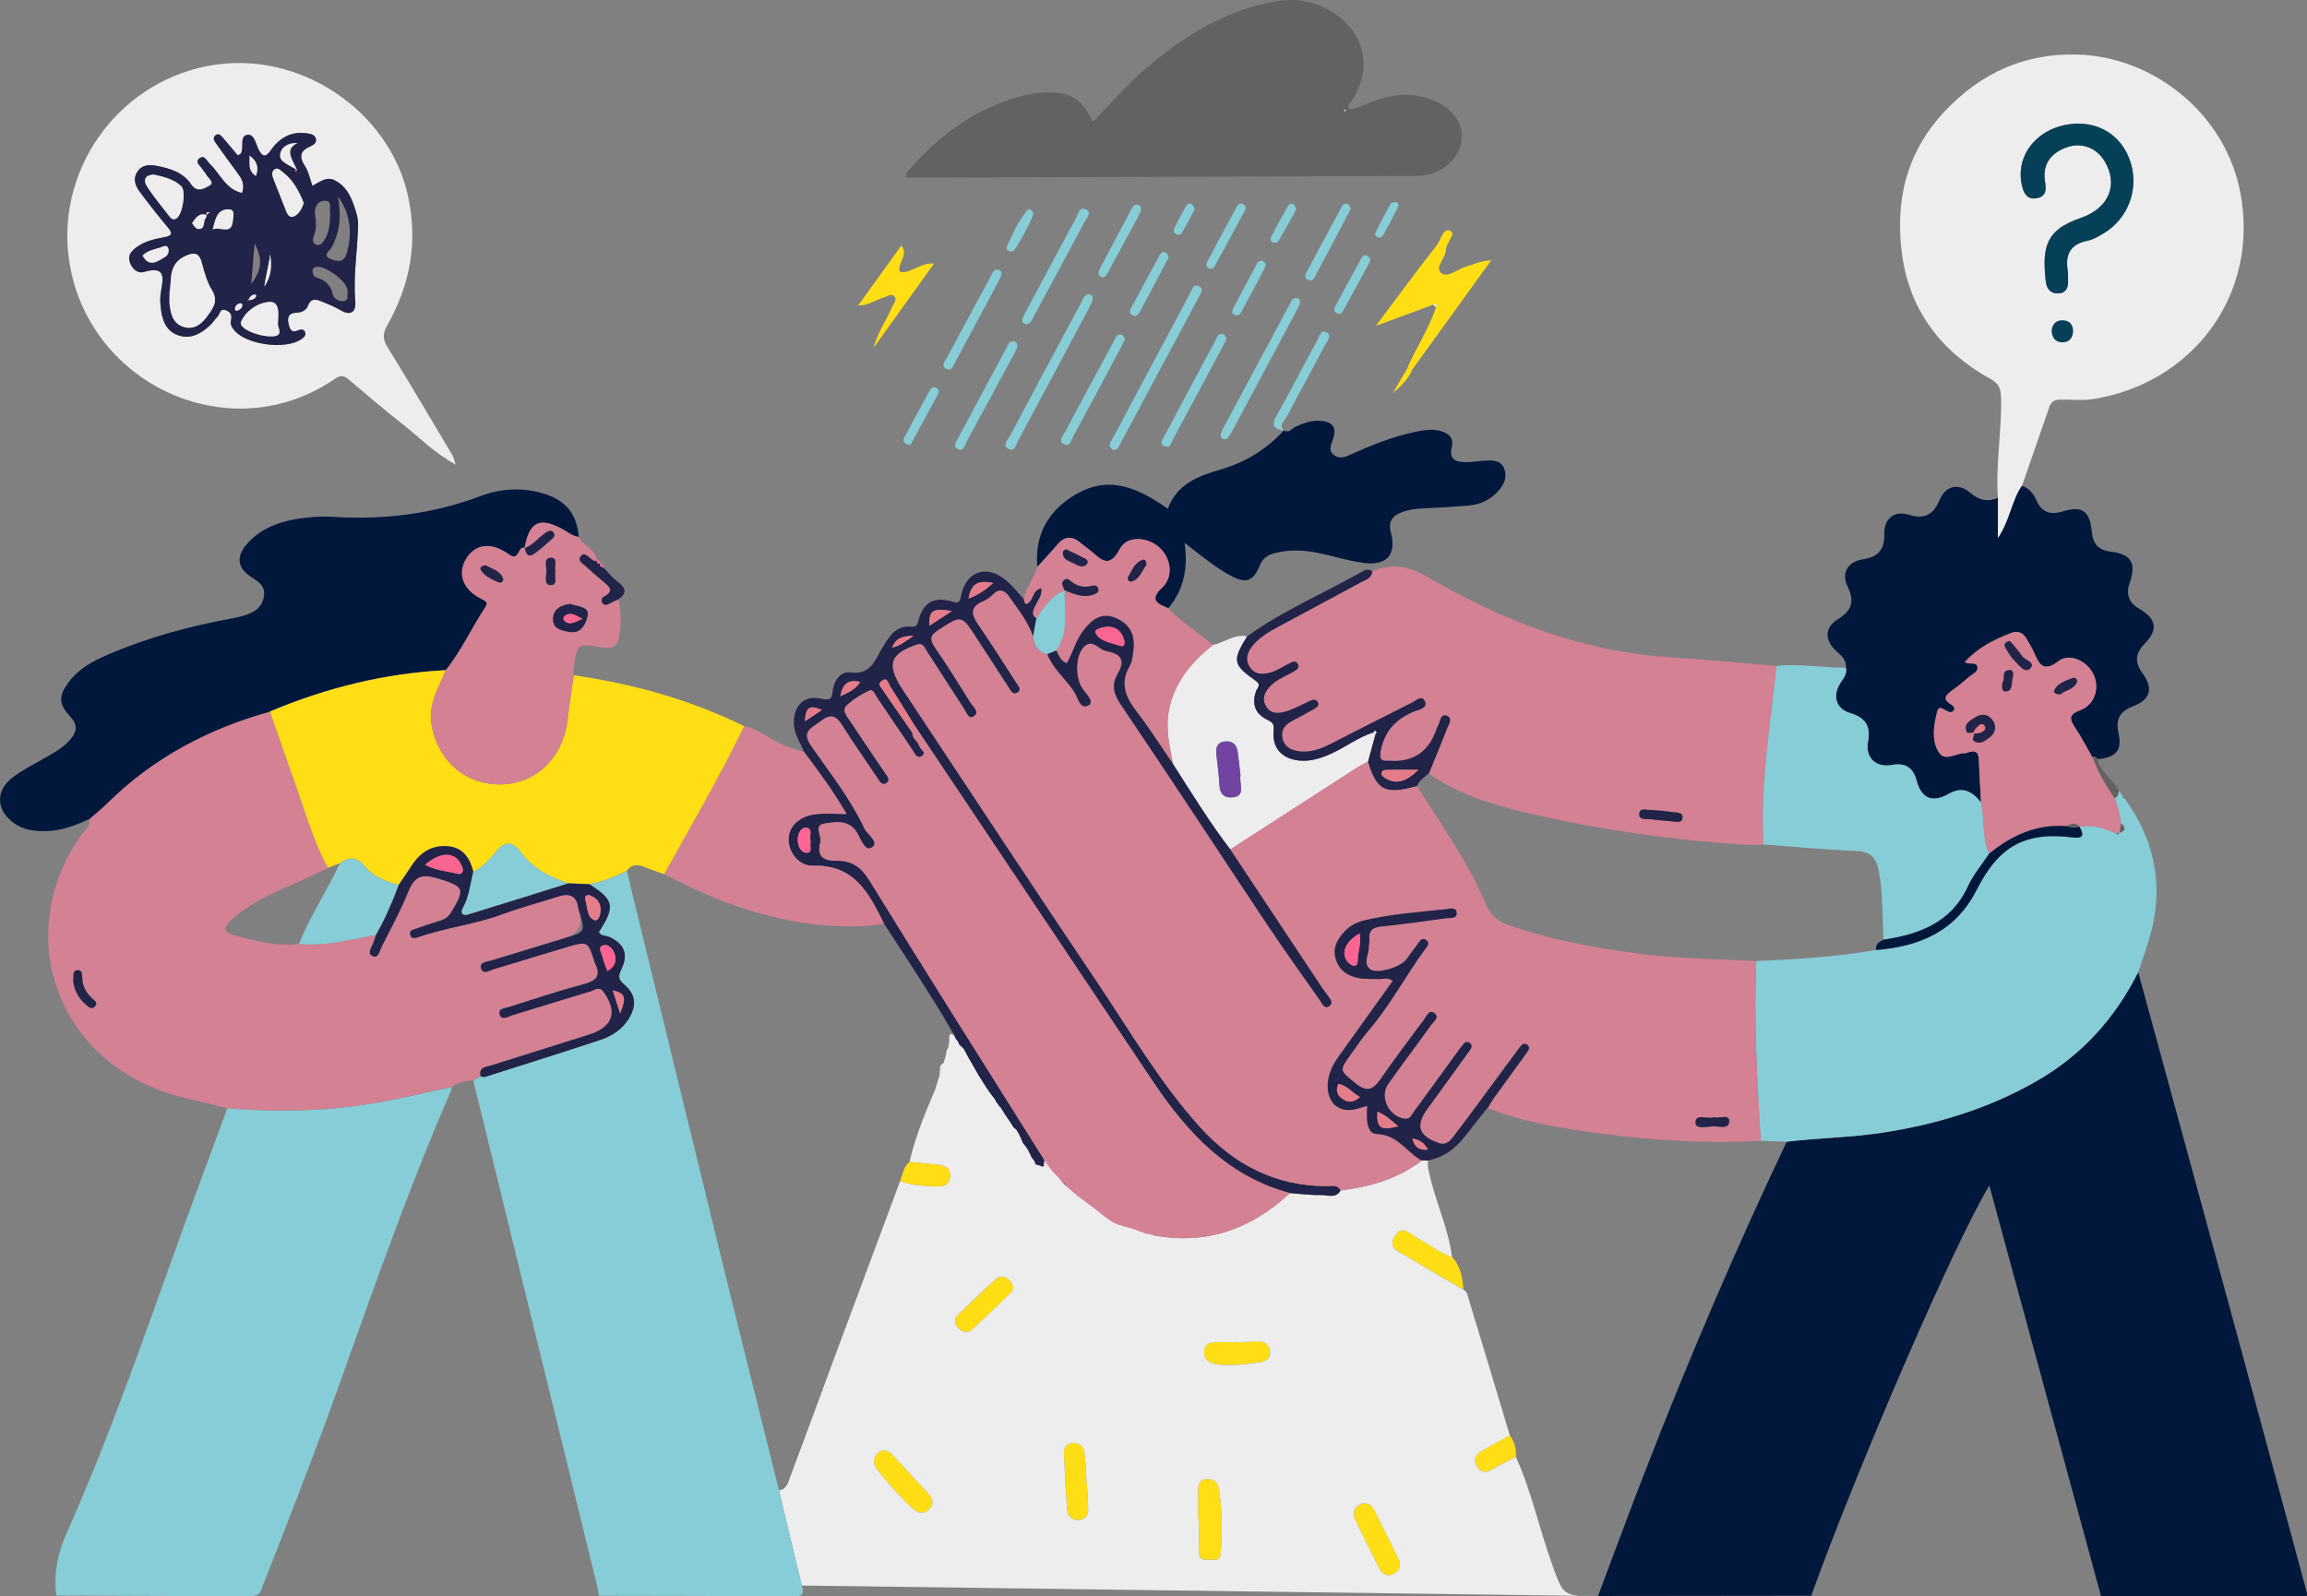 <?xml version="1.0" encoding="UTF-8"?>
<svg id="Calque_1" data-name="Calque 1" xmlns="http://www.w3.org/2000/svg" viewBox="0 0 380.09 263.08">
  <rect x="0" y="0" width="380.09" height="263.08" fill="#808080" stroke="none"/>
  <defs>
    <style>
      .cls-1 {
        fill: #fb6591;
      }

      .cls-1, .cls-2, .cls-3, .cls-4, .cls-5, .cls-6, .cls-7, .cls-8, .cls-9, .cls-10, .cls-11, .cls-12, .cls-13, .cls-14, .cls-15 {
        stroke-width: 0px;
      }

      .cls-2 {
        fill: #e88b96;
      }

      .cls-3 {
        fill: #87cdd7;
      }

      .cls-4 {
        fill: #ffde15;
      }

      .cls-5 {
        fill: #01173c;
      }

      .cls-6 {
        fill: #d48193;
      }

      .cls-7 {
        fill: #626262;
      }

      .cls-8 {
        fill: #f9dade;
      }

      .cls-9 {
        fill: #fdae03;
      }

      .cls-10 {
        fill: #064058;
      }

      .cls-11 {
        fill: #ededed;
      }

      .cls-12 {
        fill: #e47c89;
      }

      .cls-13 {
        fill: #222348;
      }

      .cls-14 {
        fill: #fefefe;
      }

      .cls-15 {
        fill: #7244a2;
      }
    </style>
  </defs>
  <path class="cls-4" d="M197.39,250.28c0-1.58.02-3.16,0-4.74-.02-.96.32-1.67,1.32-1.79,1.02-.12,1.88.34,2.06,1.39.61,3.63.63,7.29.34,10.94-.11,1.39-1.36.87-2.19.95-.9.09-1.4-.28-1.39-1.27.03-1.83,0-3.66,0-5.49h-.14Z"/>
  <path class="cls-4" d="M239.25,207.19c1.41,1.51,1.71,3.41,1.86,5.35-3.07-1.8-6.17-3.56-9.2-5.43-1.24-.76-3.39-1.34-2.09-3.43,1.24-2,2.58-.25,3.78.39,1.9,1.01,3.6,2.37,5.64,3.12h.01Z"/>
  <path class="cls-4" d="M224.64,247.73c.99,0,1.49.52,1.84,1.22,1.29,2.59,2.56,5.19,3.85,7.78.57,1.16.4,2.15-.79,2.7-1.13.52-1.89-.14-2.38-1.13-1.29-2.59-2.62-5.16-3.82-7.79-.64-1.4-.09-2.39,1.31-2.77h0Z"/>
  <path class="cls-4" d="M179.08,244.5c.07,1.33.14,2.66.21,3.98.06,1.04-.31,1.84-1.42,1.98-1.21.15-1.96-.56-2.05-1.68-.24-3.06-.38-6.14-.53-9.21-.04-.94.39-1.68,1.37-1.77,1.18-.11,1.92.58,2.04,1.72.18,1.65.23,3.31.33,4.97h.05Z"/>
  <path class="cls-4" d="M145.78,239.05c.64.04,1.04.46,1.44.89,1.86,2.02,3.7,4.04,5.58,6.05.84.9,1.27,1.83.23,2.8-.9.84-1.82.57-2.66-.2-2.14-1.98-4.08-4.15-5.88-6.44-.56-.71-.68-1.5-.16-2.32.34-.54.82-.8,1.45-.78h0Z"/>
  <path class="cls-4" d="M159.35,219.52c-.78-.02-1.33-.36-1.69-.96-.39-.63-.39-1.32.14-1.83,2.07-2.01,4.16-4.01,6.3-5.95.72-.66,1.57-.42,2.24.2.61.57.86,1.41.28,2-2.15,2.16-4.4,4.23-6.62,6.31-.16.15-.46.17-.63.23h-.02Z"/>
  <path class="cls-4" d="M203.96,221.23c1.07-.06,2.15-.15,3.22-.18,1.16-.04,1.94.49,2.05,1.68.11,1.16-.69,1.62-1.67,1.76-2.38.34-4.76.65-7.17.32-1.19-.16-2.08-.74-2-2.08.09-1.47,1.17-1.59,2.33-1.55,1.07.03,2.15,0,3.23,0v.04h0Z"/>
  <path class="cls-4" d="M248.75,236.53c.74,1.07,1.11,2.24.99,3.54-1.32.7-2.65,1.37-3.94,2.12-.96.55-1.8.48-2.4-.41-.66-.98-.46-1.95.57-2.57,1.56-.94,3.18-1.79,4.78-2.68h0Z"/>
  <path class="cls-8" d="M183.84,201.91c1.39-.47,1.86,1.19,2.99,1.31,0,.58,0,1.15-.02,1.73-.62.4-.58.97-.42,1.58-.55-.15-1.12-.22-1.63-.45-1.35-.6-2.73-1.21-1.08-2.97.22-.24.11-.79.16-1.2Z"/>
  <path class="cls-2" d="M187.38,203.1c1.08-.39,1.75,1.48,2.93.52-.26.81-.04,2.54-.66,2.27-.94-.41-1.98-1.48-2.27-2.79h0Z"/>
  <path class="cls-2" d="M186.4,206.53c-.16-.6-.2-1.18.42-1.58.15.19.4.35.44.56.16.82,1.72-.22,1.41,1.07-.11.44-.39,1.08-.72,1.18-.95.28-.91-.95-1.55-1.24h0Z"/>
  <path class="cls-11" d="M346.15,263.02c11.31,0,22.61,0,33.92.01M132.11,261.3c-1.31-5.23-2.52-10.47-3.77-15.71,1.29-.12,1.49-1.26,1.82-2.13,2.86-7.59,5.64-15.21,8.46-22.81,3.22-8.67,6.45-17.34,9.68-26.01,1.96.75,4.04.78,6.09.89,1.13.06,2.04-.35,2.15-1.56.13-1.36-.77-1.89-2-2.01-1.56-.16-3.13-.32-4.69-.48,1.09-4.82,3.14-9.3,5.02-13.83,3.33.05,3.89.62,3.98,4.01-.04.07-.07.14-.11.2.04-.07.08-.13.11-.2,1.15,0,2.38-.16,3.26.76.89.93,1.24-.29,1.87-.34,1,.11,1.16.99,1.52,1.68-.1-.1-.21-.11-.34-.04-.13-.04-.25-.02-.36.04-.29.02-.58.04-.87.06-.96-.91-1.23.07-1.64.69.53-.14,1.05-.27,1.58-.41,0,.97.15,1.96,0,2.9-.2,1.16.14,2.89-2,2.64-.38-1.17-.82-2.33-1.1-3.52-.13-.56-.2-.41-.48-.15-.15.14-.36.23-.55.34,1.16.83.35,2.9,2.12,3.34-.08,1,1.21,1.17,1.26,2.09,2.14-1.07,4.15.11,6.21.35-.97,1.1-3.43,1.19-2.45,3.62.23,1.01,1.02,1.68,1.7,2.3,1.2,1.09,1.23,0,1.26-.86l.03-.03c.83-.34,1.67-.67,2.5-1.01.98-.24.78,1.95,2.1,1.02.14.02.28.02.42.02-.06.67-.11,1.35-.17,2.02-1.63-.17-2.59.42-2.59,2.26.93-.14,1.73-.25,2.52-.37.52,1.62,1.14.25,1.72.06,1.04.38,1.68-.88,2.67-.77.35,1.46-1.11,1.93-1.59,3.16,2.39-.33,2.19,1.7,2.93,3.31.62-2.35-.44-4.65,1.47-6.21.66.44,1.31.87,1.97,1.31-.04.41.07.96-.16,1.2-1.65,1.75-.27,2.37,1.08,2.97.51.23,1.09.3,1.63.45.64.29.6,1.52,1.55,1.24.34-.1.62-.74.72-1.18.31-1.29-1.25-.25-1.41-1.07-.04-.21-.29-.37-.44-.56,0-.58,0-1.15.02-1.73l.55-.12c.29,1.31,1.32,2.38,2.27,2.79.62.27.4-1.46.66-2.27,8.62,1.52,15.93-1.13,22.22-7.01,1.69.12,3.39.36,5.08.32,1.11-.03,2.48.65,3.29-.78,4.87-.54,9.44-1.91,13.41-4.92h.97c-.1,1.09.2,2.1.46,3.15,1.07,4.3,2.97,8.36,3.51,12.8-2.04-.75-3.75-2.11-5.64-3.12-1.2-.64-2.54-2.39-3.78-.39-1.3,2.09.85,2.67,2.09,3.43,3.03,1.87,6.13,3.63,9.2,5.43.71.34.73,1.09.92,1.69,2.26,7.43,4.49,14.87,6.73,22.3-1.6.89-3.21,1.74-4.78,2.68-1.02.62-1.23,1.59-.57,2.57.6.89,1.44.97,2.4.41,1.29-.75,2.62-1.41,3.94-2.12,2.57,5.65,3.83,11.75,5.92,17.57,1.92,5.36,1.8,5.41,7.61,5.38M197.39,250.28h.14c0,1.83.02,3.66,0,5.49-.02.99.49,1.36,1.39,1.27.83-.08,2.08.44,2.19-.95.29-3.65.27-7.32-.34-10.94-.17-1.04-1.04-1.5-2.06-1.39-1,.12-1.34.83-1.32,1.79.03,1.58,0,3.16,0,4.74h0ZM224.64,247.73c-1.4.38-1.95,1.37-1.31,2.77,1.21,2.63,2.53,5.2,3.82,7.79.49.99,1.25,1.65,2.38,1.13,1.19-.55,1.37-1.54.79-2.7-1.29-2.59-2.56-5.19-3.85-7.78-.35-.7-.84-1.23-1.84-1.22h0ZM179.08,244.5h-.05c-.1-1.66-.15-3.32-.33-4.97-.12-1.14-.86-1.83-2.04-1.72-.98.09-1.42.83-1.37,1.77.15,3.07.28,6.14.53,9.21.09,1.13.84,1.83,2.05,1.68,1.12-.14,1.48-.94,1.42-1.98-.07-1.33-.14-2.66-.21-3.98h0ZM145.78,239.04c-.63,0-1.11.24-1.45.79-.52.82-.39,1.6.16,2.32,1.8,2.29,3.73,4.46,5.88,6.44.83.77,1.76,1.04,2.66.2,1.04-.98.61-1.91-.23-2.8-1.87-2-3.72-4.03-5.58-6.05-.4-.43-.8-.85-1.44-.89h0ZM159.35,219.52c.18-.06.47-.07.63-.23,2.23-2.09,4.47-4.15,6.62-6.31.59-.59.33-1.44-.28-2-.67-.62-1.51-.86-2.24-.2-2.14,1.94-4.23,3.94-6.3,5.95-.53.51-.53,1.2-.14,1.83.37.6.91.94,1.69.96h.02ZM203.96,221.23v-.04c-1.08,0-2.15.03-3.23,0-1.17-.04-2.25.08-2.33,1.55-.08,1.34.8,1.91,2,2.08,2.41.33,4.79.02,7.17-.32.98-.14,1.78-.6,1.67-1.76-.11-1.19-.89-1.72-2.05-1.68-1.07.04-2.15.12-3.22.18h0Z"/>
  <path class="cls-5" d="M380.07,263.03c-11.31,0-22.61,0-33.92-.01-6.1-22.42-12.2-44.84-18.4-67.65-5.7,9.38-21.67,46.28-29.34,67.61-11.71.01-23.42.03-35.13.04,2.6-6.9,5.15-13.83,7.82-20.7,7.12-18.33,14.83-36.4,23.27-54.17,5.19-.62,10.42-.68,15.6-1.46,9.12-1.38,17.81-4.02,25.8-8.66,7.3-4.24,12.73-10.28,16.51-17.82,5.44,19.94,10.89,39.88,16.31,59.82,3.85,14.17,7.67,28.34,11.49,42.51.04.15-.01.33-.02.49h.01Z"/>
  <path class="cls-6" d="M37.45,182.67c-3.65-1.05-7.42-1.61-11.01-2.94-17.87-6.64-24.05-26.7-12.98-42.22.54-.76,1.52-1.37,1.29-2.54.98-.87,2.01-1.69,2.94-2.61,7.56-7.46,16.62-12.26,26.79-15.08,1.5,4.29,2.98,8.59,4.5,12.87,1.54,4.36,2.79,8.83,5.07,12.9-2.02.94-4.02,1.92-6.07,2.81-3.57,1.56-7.13,3.13-9.99,5.9-1.12,1.09-1.25,1.86.5,2.34,3.52.97,7.04,1.88,10.75,1.46,4.33.4,8.48-.7,12.67-1.48-.16.47-.32.93-.49,1.4-.25.68-.96,1.61-.16,2.01,1.12.55,1.22-.8,1.55-1.44,1.54-3.04,3.18-6.04,4.45-9.2.98-2.43,2.21-2.9,4.7-2.15,4.52,1.37,4.75,1.66,2.3,5.69-.48.79-1.12,1.14-1.96,1.38-1.28.37-2.53.8-3.78,1.25-.51.18-1.28.31-.92,1.14.26.59.81.42,1.29.25,4.55-1.59,9.39-2.11,13.93-3.79,2.96-1.09,6.03-1.9,9.03-2.87,1.82-.59,3.1-.29,3.39,1.87.03.24.13.48.2.72q.94,3.18-2.34,4.21c-4.05,1.25-8.12,2.46-12.17,3.72-.72.22-2.04.22-1.7,1.3.35,1.13,1.45.3,2.15.1,4.07-1.18,8.12-2.46,12.18-3.67,3.15-.93,3.31-.82,4.25,2.16.05.16.07.33.15.48.99,1.93.48,2.91-1.7,3.49-4.17,1.11-8.27,2.49-12.39,3.78-.66.21-1.85.27-1.6,1.17.33,1.2,1.4.43,2.1.21,4.3-1.29,8.57-2.66,12.88-3.93.66-.19,1.45-.94,2.19.11,2.28,3.23,1.57,5.61-2.12,6.91-.39.14-.79.25-1.19.38-5.07,1.59-10.15,3.18-15.22,4.79-.88.28-2.17.26-1.75,1.82-.41.22-.81.44-1.22.65-1.25.13-2.45.39-3.52,1.09-5.03,1.08-10.02,2.32-15.13,3.05-7.28,1.03-14.57,1.05-21.88.49l.04.02ZM12.05,161.51c.16,1.54.79,2.94,2.06,4.01.43.36.93.91,1.5.37.66-.63-.06-1-.45-1.38-.94-.89-1.54-1.93-1.6-3.25-.03-.57.05-1.36-.7-1.37-.97,0-.68.92-.8,1.62h-.01Z"/>
  <path class="cls-3" d="M37.45,182.67c7.31.56,14.6.54,21.88-.49,5.11-.72,10.1-1.96,15.13-3.05-.09.32-.15.65-.28.95-6.94,15.9-12.61,32.28-18.46,48.59-4.05,11.32-8.44,22.51-12.83,33.7-.44.58-1.04.7-1.74.7-10.62-.05-21.24-.08-31.87-.12-.47-3.56.2-6.89,1.66-10.18,8.42-18.91,14.84-38.58,22.02-57.96,1.5-4.05,2.99-8.1,4.49-12.15h0Z"/>
  <path class="cls-11" d="M329.16,82.05c-.39-5.56.67-11.08.52-16.64-.04-1.41-.43-2.24-1.72-2.95-8.1-4.46-13.3-11.23-14.57-20.4-1.22-8.79.61-16.88,6.98-23.68,5.99-6.39,13.24-9.62,21.88-9.39,12.51.34,24.41,9.69,26.87,22.82,3.16,16.91-7.96,31.33-24.19,33.95-1.7.27-3.48.08-5.23.09-.87,0-1.66.08-2.01,1.08-1.51,4.38-3.03,8.75-4.55,13.13-1.72,2.43-1.92,5.6-3.98,8.66v-6.66h0ZM342.48,20.38c-6.15-.02-10.58,4.75-9.38,10.14.29,1.3.86,2.46,2.48,2.14,1.5-.29,1.57-1.35,1.34-2.68-.47-2.78.83-4.75,3.6-5.71,2.43-.84,4.87.06,6.21,2.3,2.27,3.77.84,7.7-3.98,9.37-5.56,1.92-6.38,4.56-5.71,10.45.14,1.25.82,2.04,2.11,1.96,1.26-.07,1.62-.98,1.56-2.11-.03-.58.02-1.17-.07-1.74-.42-2.66.54-4.28,3.29-4.83.95-.19,1.85-.74,2.7-1.25,3.9-2.36,5.71-7.06,4.45-11.43-1.16-4.06-4.48-6.6-8.62-6.61h.02ZM338.03,54.49c.06,1.17.57,1.91,1.8,1.91,1.12,0,1.65-.77,1.7-1.73.05-.98-.42-1.78-1.53-1.86-1.17-.08-1.85.51-1.97,1.68Z"/>
  <path class="cls-6" d="M226.09,94.19c3.16-1.46,6.1-.86,9,.84,12.39,7.24,25.51,12.33,40,13.28,5.87.39,11.73.95,17.6,1.43-.07.66-.13,1.32-.2,1.97-1.02,9.13-2.48,18.23-1.94,27.47-.83.02-1.66.11-2.48.06-12.44-.75-24.74-2.5-36.87-5.37-5.59-1.32-11.03-3.04-15.81-6.37,1-2.46,2.03-4.9,2.98-7.37.27-.7,1.03-1.77,0-2.16-1.07-.41-1.08.95-1.45,1.61-.2.36-.31.77-.47,1.15-1.33,3.33-3.8,4.89-7.42,4.66-.08,0-.17-.01-.25,0-1.48.12-1.55-.57-1.28-1.83.68-3.23,2.63-5.19,5.63-6.36.71-.28,2.2-.53,1.56-1.72-.5-.93-1.49.03-2.17.37-4.38,2.19-8.73,4.42-13.09,6.65-1.8.92-3.64,1.66-5.72,1.28-1.23-.22-2.19-.86-2.45-2.16-.26-1.35.46-2.19,1.6-2.79,1.25-.66,2.49-1.33,3.71-2.03.44-.25.86-.64.45-1.19-.28-.39-.73-.32-1.13-.13-1.13.52-2.23,1.12-3.4,1.56-1.46.54-3.13.88-3.99-.76-.82-1.58.3-2.89,1.51-3.84.9-.71,2.02-1.13,3.03-1.71.49-.28,1.16-.61.74-1.32-.42-.7-1.03-.22-1.53.02-.9.43-1.74,1.02-2.67,1.32-1.3.43-2.72.58-3.63-.73-.96-1.38-.43-2.69.6-3.83,1.13-1.26,2.57-2.1,4.03-2.89,4.53-2.45,9.08-4.87,13.61-7.32.78-.42,1.77-.64,1.89-1.78h.01ZM272.05,133.47c-.67.09-1.9-.51-1.97.64-.07,1.14,1.23.79,1.97.9,1.14.18,2.31.22,3.46.35.66.08,1.56.31,1.69-.5.16-1.08-.95-.92-1.61-1.03-1.14-.19-2.3-.25-3.53-.37h-.01Z"/>
  <path class="cls-3" d="M352.28,160.21c-3.78,7.54-9.21,13.59-16.51,17.82-7.99,4.64-16.68,7.28-25.8,8.66-5.18.78-10.41.84-15.6,1.46-1.43-.05-2.85-.1-4.28-.15-.61-9.86-1.14-19.73-.75-29.62,6.62-.29,13.23-.69,19.77-1.83,7.16-.57,13.08-3.06,16.57-9.94,3.7-7.31,8.08-9.57,15.83-8.61,1.87.23,1.8-.52,1.08-1.77,2.18-.43,4.14.29,6.09,1.1.12.27.26.27.4,0l.17-.11c1.05-.41.96-.93.17-1.54-.13-1.44-.51-2.82-1.04-4.16.57-.19.63-.7.73-1.18.24.32.47.64.71.95-.03.15.03.24.19.26,5.39,7.41,6.65,15.47,3.79,24.17-.49,1.49-1,2.97-1.5,4.45l-.02.03Z"/>
  <path class="cls-5" d="M44.48,117.27c-10.17,2.82-19.22,7.62-26.79,15.08-.93.92-1.96,1.75-2.94,2.61-2.35,1.07-4.73,2-7.38,2.02-1.78,0-3.49-.23-4.99-1.27-3.04-2.11-3.21-5.41-.25-7.63,1.65-1.24,3.54-2.16,5.33-3.21,1.51-.88,3.05-1.7,4.19-3.08,1.07-1.29,1.13-2.41-.09-3.72-1.94-2.08-1.93-3.39-.23-5.67,1.65-2.21,3.99-3.47,6.46-4.53,6.6-2.83,13.48-4.7,20.54-5.98.97-.18,1.96-.42,2.86-.81,1.29-.55,2.18-1.5,2.32-2.99.15-1.51-.86-2.2-1.96-2.89-2.48-1.55-2.76-3.51-.72-5.72,2.57-2.79,6-3.77,9.63-4.17,1.4-.15,2.83-.24,4.24-.15,8.41.56,16.57-.43,24.5-3.42,3.32-1.25,6.83-1.45,10.3-.42,3.7,1.1,5.55,3.4,5.86,7.14-1.11-.14-1.92-.89-2.86-1.38-3.67-1.92-5.28-1.07-6.07,3.23l.03-.04c-1.17-.43-.83,2.37-2.62,1.07-2.91-2.11-5.56-1.71-7.03.74-1.49,2.48-.53,5.1,2.58,6.62.8.39,1.06.63.55,1.4-2.24,3.39-3.92,7.13-6.47,10.32-10.07.52-19.7,2.9-28.98,6.81v.04Z"/>
  <path class="cls-11" d="M75.08,76.57c-3.62-2-6.02-4.53-8.73-6.65-3.06-2.4-6.01-4.93-8.98-7.44-.77-.65-1.36-.62-2.19-.05-17.01,11.7-40.13,1.26-43.66-18.69-2.69-15.21,7.53-29.91,22.62-32.85,15.17-2.96,30.05,7.49,33.08,21.39,1.66,7.62.37,14.65-3.4,21.29-.85,1.5-.74,2.41.11,3.78,3.62,5.85,7.1,11.78,10.62,17.69.16.26.21.59.53,1.54h0ZM39.88,31.81c-2.72-.61-3.57-3.15-5.27-4.76-.5-.47-.88-1.59-1.71-.98-.89.65.17,1.27.49,1.86.16.29.45.51.59.8.3.63,1.55,1.35.5,1.91-.73.39-1.99,1.26-3-.28-1.26-1.91-3.41-2.58-5.56-3.01-1.26-.25-2.54-.26-3.33,1.04-.72,1.18-.24,2.29.46,3.24,1.49,2,3.03,3.96,4.63,5.88.79.95.7,1.34-.55,1.57-1.63.3-3.27.66-4.65,1.68-.85.62-1.48,1.37-1.06,2.53.39,1.06,1.3,1.83,2.29,1.53,3.75-1.11,3.18,1.1,2.8,3.35-.14.81-.11,1.67-.02,2.49.21,1.98.79,3.87,2.87,4.59,2.03.71,3.74-.24,5.21-1.6.48-.45.84-1.03,1.3-1.5.39-.41.34-1.4,1.38-1.01.9.34.98.92.8,1.75-.13.6.19,1.11.59,1.58,2.02,2.37,8.43,3.21,11,1.43.42-.29.85-.62.61-1.2-.2-.48-.7-.44-1.07-.28-1.18.54-1.44-.19-1.64-1.1-.25-1.13.1-1.74,1.34-1.79.79-.03,1.58-.39,1.85-1.1.52-1.4,1.41-1.11,2.37-.71,1,.42,2.02.8,2.94,1.36,1.75,1.05,2.65.33,2.5-1.4-.36-4.26.38-8.46.47-12.68.02-1.05-.36-2.13-.7-3.15-.57-1.67-1.37-3.19-3.05-4.09-1.48-.79-2.58.27-3.78.87-.45-1.25-.64-2.38-1.22-3.25-1.03-1.54-.83-2.52.88-3.26.52-.22,1.11-.59.9-1.31-.19-.64-.87-.74-1.42-.83-2.59-.41-4.52.69-5.98,2.76-.64.91-1.19,1.39-1.95.06-.55-.96-.72-2.76-1.95-2.57-1.31.21-.48,2.06-1.04,3.05-.06.11-.25.16-.52.32-.83-.99-1.67-2-2.53-2.99-.27-.31-.61-.66-1.06-.37-.57.37-.37.85-.06,1.29,1.21,1.69,2.41,3.39,3.66,5.05.68.9,1.19,1.81.7,3.23h0Z"/>
  <path class="cls-4" d="M44.48,117.27c9.27-3.91,18.91-6.29,28.98-6.81-1.15,2.81-2.87,5.45-2.39,8.71.91,6.14,5.62,10.24,11.59,10.1,5.74-.14,10.16-4.5,10.84-10.61.27-2.46.68-4.91,1.03-7.37,9.78,1.4,19.2,4.02,28.09,8.39-4,8.34-8.71,16.31-13.17,24.4-.99-.36-1.99-.68-2.96-1.08-1.2-.49-2.33-.77-3.23.53-2,.92-3.98,1.87-6.2,2.15-1.16-.05-2.32-.09-3.48-.14-3.14-.99-5.91-2.51-7.91-5.26-1.2-1.64-2.57-1.66-3.86-.02-1.08,1.37-2.28,2.62-3.85,3.45-.55-2.23-1.62-4.02-4.14-4.27-2.51-.24-4.44.88-5.85,2.94-.78,1.15-1.55,2.31-2.33,3.46-2.08-.57-4.14-1.36-5.51-3.04-1.34-1.64-2.59-1.64-4.13-.54-.65.26-1.3.51-1.95.77-2.28-4.07-3.53-8.54-5.07-12.9-1.52-4.28-3-8.58-4.5-12.87h0Z"/>
  <path class="cls-7" d="M222.22,18c1.34-.01,2.48-.76,3.68-1.21,3.29-1.25,6.59-1.69,9.97-.36,3.52,1.38,5.39,4,4.91,6.92-.52,3.16-3.66,5.63-7.25,5.64-14.81.06-29.62.11-44.44.16-12.15.04-24.3.07-36.45.11h-3.31c.02-.37-.07-.67.05-.8,5.21-6.06,11.34-10.75,19.25-12.72,1.44-.36,2.96-.53,4.44-.5,3.6.07,5.16,1.2,7,4.84,2.97-3.08,5.75-6.28,8.97-9.02,6.17-5.23,12.92-9.37,21.04-10.82,3.3-.59,6.47-.09,9.36,1.71,5.46,3.4,6.77,9.22,3.3,14.61-.25.39-.72.7-.53,1.43h0ZM221.57,18.33c.05-.04.11-.09.16-.13-.05-.05-.1-.13-.15-.13s-.11.08-.16.12c.05.05.1.1.15.14Z"/>
  <path class="cls-5" d="M329.16,82.05v6.66c2.06-3.06,2.25-6.23,3.98-8.66,1.15.44,1.89,1.26,2.37,2.4.82,1.92,2.26,2.47,4.26,1.85,3.28-1.01,4.53-.13,4.87,3.38.18,1.93,1.1,2.99,3.1,3.23,3.37.41,4.27,1.88,3.16,5.06-.69,1.95-.22,3.33,1.6,4.39,2.82,1.65,3.09,3.44.84,5.73-1.55,1.57-1.67,3.06-.36,4.85,1.83,2.5,1.33,4.35-1.5,5.43-2.14.82-2.97,2.08-2.45,4.41.65,2.89-.41,4.09-3.46,4.32-.18-.4-.53-.39-.88-.38-.95-1.65-1.82-3.35-2.88-4.93-.96-1.44-.87-2.08.92-2.76,2.37-.9,3.22-3.61,2.21-5.84-1-2.22-3.93-3.67-5.77-2.26-2.6,1.99-3.23.44-4.09-1.48-.34-.75-.8-1.45-1.2-2.18-.57-1.03-1.46-1.37-2.52-.97-2.85,1.08-5.53,2.46-7.64,4.77.71.59,1.84-.16,2.06.8.19.84-.78,1.16-1.32,1.63-.88.76-1.78,1.5-2.72,2.18-1.06.77-1.94,1.46-.21,2.46.35.2.66.59.29,1.01-.33.38-.74.16-1.13-.02-.54-.25-1.25-.98-1.54.16-.55,2.19-.95,4.55.19,6.55,1.05,1.83,2.87.22,4.34.28.24,0,.48-.11.72-.18,1.03-.32,1.56,0,1.61,1.13.1,2.4.25,4.79.37,7.19-1.43-1.82-3.03-2.74-5.35-1.42-2.63,1.5-4.44.79-5.24-2.12-.62-2.28-1.84-3.06-4.19-2.64-2.53.45-4.3-1.25-3.85-3.79.48-2.65-.37-4-2.94-4.78-2.37-.72-2.94-2.86-1.58-4.99.5-.78,1.12-1.46.89-2.47.14-1.36-.81-2.04-1.67-2.84-1.88-1.75-1.82-3.83.35-5.16,2.27-1.39,2.8-2.92,1.61-5.37-1.09-2.23,0-4.12,2.53-4.51,2.51-.39,3.57-1.59,3.51-4.16-.06-2.57,1.63-3.92,4.08-3.17,2.63.8,4.02-.06,5.04-2.47.97-2.32,3.12-2.82,5.03-1.16,1.44,1.25,2.85,1.55,4.55.85h.01Z"/>
  <path class="cls-5" d="M170.91,93.42c-.46-5.28,1.77-9.22,6.2-11.87,4.72-2.81,9.1-2.1,15.3,2.29,1.46-3.99,4.89-5.37,8.55-6.42,4.09-1.17,7.62-3.27,10.49-6.43l.07-.09c.85.59,1.31-.3,1.89-.56,1.31-.58,2.61-1.09,4.07-.99,2.14.15,2.82,1.1,2.11,3.11-.32.89-.76,1.74.13,2.49.81.68,1.73.45,2.58.06,3.56-1.61,7.16-3.08,11.01-3.87,1.24-.25,2.48-.46,3.7-.19,1.38.3,2.6,1,2.18,2.73-.51,2.11.74,2.47,2.33,2.48,1.08,0,2.15-.2,3.23-.25,1.18-.06,2.44-.09,3.02,1.2.56,1.25.16,2.48-.65,3.5-1.31,1.63-3.07,2.53-5.14,2.7-2.48.21-4.97.36-7.46.47-1.26.05-2.49.21-3.66.67-1.48.58-2.17,1.48-1.71,3.29.96,3.74-.69,5.55-4.58,5.02-2.45-.34-4.85-1.11-7.28-1.62-2.46-.51-4.93-.63-7.4.05-1.11.31-1.88.89-2.34,2-1.08,2.63-2.27,3.05-4.77,1.69-2.56-1.38-4.8-3.24-7.61-5.43.62,4.31-.21,7.81-2.69,10.8-1.72-.73-3.26-1.29-.99-3.42,1.9-1.79,1.45-4.91-.56-6.66-1.95-1.7-5.27-1.9-6.42.28-1.92,3.66-3.33,1.45-5.03.17-.53-.4-1.06-.8-1.57-1.23-1.34-1.1-2.54-.98-3.68.34-1.08,1.25-2.21,2.46-3.31,3.69h0Z"/>
  <path class="cls-3" d="M304.13,110.05c.23,1.02-.39,1.7-.89,2.47-1.36,2.13-.79,4.27,1.58,4.99,2.56.78,3.42,2.13,2.94,4.78-.46,2.54,1.32,4.24,3.85,3.79,2.35-.42,3.56.36,4.19,2.64.79,2.91,2.6,3.62,5.24,2.12,2.32-1.33,3.93-.41,5.35,1.42.6,2.79.16,5.74,1.33,8.43-1.17,1.78-2.6,3.45-3.48,5.36-2.75,6.02-8,7.9-13.92,8.81-.22-3.8-.05-7.61-.79-11.39-.41-2.09-1.33-3.12-3.62-3.22-5.13-.22-10.24-.7-15.36-1.08-.54-9.24.92-18.34,1.94-27.47.07-.66.13-1.32.2-1.97,3.82-.39,7.62.34,11.43.31h.01Z"/>
  <path class="cls-6" d="M94.52,111.29c-.35,2.46-.75,4.9-1.03,7.37-.68,6.11-5.1,10.46-10.84,10.61-5.97.15-10.68-3.96-11.59-10.1-.48-3.25,1.24-5.9,2.39-8.71,2.55-3.2,4.23-6.93,6.47-10.32.51-.77.25-1.01-.55-1.4-3.1-1.52-4.07-4.14-2.58-6.62,1.47-2.45,4.12-2.86,7.03-.74,1.79,1.3,1.45-1.5,2.62-1.07.21.87.47,1.74,1.59.94,1-.72,1.92-1.55,2.85-2.36.31-.27.62-.65.34-1.06-.35-.52-.82-.36-1.28-.06-1.22.81-2.09,2.08-3.53,2.59.79-4.3,2.4-5.15,6.07-3.23.94.49,1.75,1.24,2.86,1.38.81,1.46,2.81,2,3.02,3.92-.47.14-.76-.16-1.08-.41-.5-.39-1.09-1.09-1.64-.3-.51.73.36,1.14.8,1.55,1.02.95,2.09,1.85,3.15,2.75.84.71,1.55,1.36.1,2.18-.42.24-.84.64-.43,1.19.4.55.87.21,1.31,0,.44-.21.88-.42,1.32-.64.41,1.96.48,3.89.18,5.9-.28,1.9-1.17,2.35-2.87,2.06-4.1-.7-4.11-.68-4.67,3.35-.06.41-.01.82-.02,1.24h.01ZM93.94,99.53c-1.57.18-2.76.87-2.82,2.39-.07,1.7,1.33,1.99,2.72,2.23,2.25.38,2.86-1.99,3-2.8.24-1.4-1.8-1.4-2.89-1.82h-.01ZM91.52,94.17c-.28-.78.51-2.24-.76-2.25-1.26-.01-.72,1.43-.73,2.24-.02.82-.46,2.27.72,2.27,1.26,0,.5-1.46.77-2.26ZM80,93.15c-.55.1-1.05.32-.79.77.65,1.09,1.83,1.55,2.93,2.06.44.2.91-.24.75-.63-.52-1.33-1.88-1.62-2.89-2.2Z"/>
  <path class="cls-13" d="M220.89,196.16c-.81,1.43-2.19.75-3.29.78-1.69.04-3.38-.2-5.08-.32-10.2-2.73-16.82-9.87-22.45-18.23-1.67-2.48-3.33-4.96-4.99-7.45-11.51-17.21-23.03-34.41-34.54-51.62-1.3-2.1-2.59-4.21-3.92-6.29-.3-.47-.38-1.5-1.36-.82-.74.52-.12,1.05.16,1.47,1.62,2.39,3.27,4.75,4.92,7.12-.1.96.93,1.32,1.13,2.15.13.56,1.29,1.02.47,1.61-.9.65-1.24-.43-1.63-1-1.92-2.82-3.81-5.66-5.73-8.47-.36-.52-.68-1.57-1.32-1.28-1.34.6-2.67,1.41-3.72,2.42-.93.88.07,1.86.57,2.64,1.86,2.86,3.82,5.65,5.7,8.49.34.51,1.02,1.21.21,1.71-.76.47-1.14-.39-1.5-.92-1.96-2.89-3.97-5.75-5.82-8.71-1.07-1.71-2.07-1.7-3.55-.53-1.34,1.06-3.17,1.57-1.53,3.95,3.06,4.44,6.46,8.67,8.77,13.6.51,1.1,2.54,2.34,1.3,3.19-1.19.81-1.87-1.42-2.49-2.43-1.39-2.24-3.57-1.75-5.37-1.49-1.84.26-.38,2.06-.67,3.13-.65,2.36.63,3.04,2.78,3,2.42-.04,3.97,1.05,5.32,3.26,9.51,15.43,19.21,30.75,28.85,46.11-.17.71.06,1.83-1.33,1.3-1.18-3.27-3.65-5.76-5.26-8.77-.36-.7-.51-1.57-1.52-1.68-.17-1.98-2.49-2.96-2.79-4.19-.74-2.99-3.03-4.88-4.12-7.51-3.56-6.21-7.55-12.15-11.44-18.16-2.45-4.92-4.8-9.75-11.67-9.55-2.51.07-4.18-2.42-4.05-4.56.12-2.02,1.82-3.62,4.47-3.93,1.57-.18,3.18-.03,5.08-.03-2.21-3.83-4.61-7-6.97-10.19-.65-1.59-1.73-3.02-1.72-4.88.02-2.93,1.78-4.58,4.61-3.92,1.35.31,1.65.05,1.79-1.27.18-1.72,1.27-3.31,3.01-3.07,3.35.46,4.08-2.29,5.18-4.08,1.23-2,2.21-3.7,4.82-3.46.96.09.96-.54,1.16-1.21.85-2.8,2.42-3.7,5.27-3.01.84.2,1.42.66,1.69-.77.8-4.27,4.38-5.39,7.66-2.47.98.88,1.8,1.94,2.7,2.92.1.83.4,1.07,1.02.33.56-.68.55-1.87,1.87-2.14.18,1.23-.58,1.97-.95,2.82-.34.76-.82,1.5.13,2.16-.17.98-.34,1.95-.52,2.93-.89-2.46-2.51-4.48-3.99-6.57-.74-1.04-1.62-1.33-2.66-.24-.45.47-1.05.85-1.65,1.11-2.05.9-1.86,2.09-.76,3.7,2.16,3.15,4.21,6.39,6.28,9.61.32.5,1.04,1.18.21,1.69-.79.48-1.14-.38-1.49-.91-1.77-2.72-3.53-5.44-5.3-8.16-2.45-3.77-2.41-3.7-6.22-1.24-1.43.92-1.42,1.62-.52,2.92,2.03,2.94,3.92,5.98,5.8,9.03.42.68,1.65,1.56.53,2.28-.89.57-1.28-.77-1.69-1.4-2.06-3.12-4.05-6.3-6.1-9.43-.36-.55-.53-1.36-1.66-.97-4.22,1.47-4.87,3.16-2.51,6.95.13.21.27.42.41.63,10.62,16.01,21.16,32.07,31.89,48,5.43,8.06,10.32,16.53,16.87,23.8,5.61,6.23,12.46,9.86,21.01,9.83.78,0,1.71-.31,2.21.68h0ZM133.57,138.65c-.35-.72.5-2.07-.69-2.24-.89-.13-1.47.94-1.46,1.95,0,1.07.47,2.18,1.54,2.18.95,0,.39-1.19.6-1.88h.01ZM163.65,96.08c-2.54-.57-3.67.18-4.09,2.57,1.59-.58,2.68-1.34,4.09-2.57ZM156.85,100.7c-3.21-.55-3.84-.06-3.73,2.43,1.13-.73,2.19-1.43,3.73-2.43ZM138.44,114.75c1.47-.67,2.55-1.17,3.3-2.37-1.96-.44-2.9.25-3.3,2.37ZM135.42,117c-2.07-.87-2.67-.48-2.81,1.87.98-.65,1.85-1.23,2.81-1.87ZM150.53,104.8c-1.95-.01-2.9.38-3.57,1.93,1.37-.28,2.1-1.01,3.57-1.93Z"/>
  <path class="cls-6" d="M132.51,123.96c2.36,3.19,4.76,6.36,6.97,10.19-1.9,0-3.51-.15-5.08.03-2.65.31-4.35,1.91-4.47,3.93-.13,2.14,1.54,4.63,4.05,4.56,6.87-.2,9.21,4.63,11.67,9.55-1.07.14-2.13.37-3.2.41-11.86.5-22.67-3.08-32.99-8.55,4.45-8.1,9.16-16.06,13.17-24.4,2.4.49,4.23,2.16,6.4,3.09,1.12.48,2.32.8,3.49,1.18h0Z"/>
  <path class="cls-11" d="M199.8,106.29c1.91-.38,3.56-1.84,5.67-1.42-2.47,4-2.4,4.65,1.41,7.34.97.68.28,1.11.09,1.62-.8,2.14-.21,3.81,1.8,4.79.87.43,1.18.69,1.06,1.76-.3,2.88,1.37,4.7,4.27,4.97,1.88.17,3.6-.4,5.28-1.17,2.33-1.06,4.38-2.67,6.85-3.45.11.12.24.23.38.31-.41,1.51-.83,3.02-1.24,4.53-.58.31-1.19.57-1.74.93-6.98,4.49-13.94,9-20.91,13.5-3.46-4.51-6.42-9.35-9.47-14.13-.55-2.89-1.24-5.72-.67-8.76.89-4.68,3.69-7.95,7.22-10.8v-.02ZM204.38,127.75c-.15-1.28-.28-2.59-.47-3.9-.17-1.16-.88-1.77-2.06-1.66-1.31.12-1.56,1.04-1.44,2.15.12,1.15.27,2.3.39,3.45.18,1.59-.2,3.81,2.25,3.62,2.36-.19,1.03-2.32,1.34-3.65h0Z"/>
  <path class="cls-6" d="M199.8,106.29c-3.53,2.85-6.33,6.12-7.22,10.8-.58,3.04.12,5.87.67,8.76-1.97-2.86-3.83-5.8-5.94-8.55-1.84-2.39-2.87-4.69-1.17-7.59.44-.75.5-1.75.61-2.65.3-2.41-.57-4.23-2.87-5.22-2.38-1.03-3.94.22-5.31,1.96-1.29,1.64-1.78,3.7-2.8,5.49-1.07-.41-1.3-1.34-1.74-2.11,2.16-3.07,1.3-6.56,1.38-9.92,1.53.59,3.04,1.33,4.76.71.47-.17.98-.37.78-1.02-.15-.48-.6-.55-1.01-.43-1.19.32-2.27.15-3.27-.58-.37-.27-.76-.81-1.27-.42-.73.55-.16,1.18.03,1.77-2.21.88-3.41,2.77-4.66,4.61-.96-.67-.47-1.4-.13-2.16.38-.85,1.13-1.59.95-2.82-1.31.27-1.3,1.46-1.87,2.14-.61.74-.91.5-1.02-.33.33-1.95,1.68-3.47,2.23-5.33,1.11-1.23,2.24-2.43,3.31-3.69,1.14-1.32,2.33-1.45,3.68-.34.51.42,1.04.82,1.57,1.23,1.7,1.28,3.11,3.49,5.03-.17,1.15-2.19,4.47-1.98,6.42-.28,2,1.75,2.46,4.87.56,6.66-2.27,2.13-.73,2.69.99,3.42,2.13,2.4,4.95,3.95,7.33,6.05h-.02ZM175.71,90.55c-.23-.03-.57.16-.58.49-.05,1.15.96,1.4,1.72,1.77.69.34,1.47.91,2.23.13.25-.26.1-.68-.2-.84-1-.53-2.02-1-3.16-1.56h0ZM188.85,93.16c.09-.68-.23-1.05-.65-.89-1.24.46-1.69,1.69-2.31,2.73-.24.4.05.95.5.83,1.42-.37,1.73-1.81,2.45-2.67h0Z"/>
  <path class="cls-13" d="M226.24,120.72c-2.47.78-4.52,2.39-6.85,3.45-1.69.77-3.4,1.34-5.28,1.17-2.9-.26-4.57-2.08-4.27-4.97.11-1.08-.19-1.34-1.06-1.76-2.01-.98-2.6-2.65-1.8-4.79.19-.51.87-.94-.09-1.62-3.81-2.69-3.88-3.34-1.41-7.34,5.94-4.28,12.7-7.12,19.03-10.71.55-.31,1.07-.43,1.59.04-.12,1.14-1.11,1.36-1.89,1.78-4.53,2.45-9.08,4.87-13.61,7.32-1.46.79-2.9,1.63-4.03,2.89-1.03,1.15-1.56,2.46-.6,3.83.91,1.3,2.33,1.15,3.63.73.93-.31,1.77-.9,2.67-1.32.5-.24,1.11-.72,1.53-.02.42.71-.25,1.03-.74,1.32-1.01.58-2.12,1.01-3.03,1.71-1.21.94-2.33,2.26-1.51,3.84.86,1.65,2.53,1.31,3.99.76,1.16-.43,2.27-1.03,3.4-1.56.4-.19.85-.26,1.13.13.4.56-.02.94-.45,1.19-1.22.7-2.46,1.37-3.71,2.03-1.14.6-1.86,1.44-1.6,2.79.26,1.3,1.22,1.94,2.45,2.16,2.08.38,3.92-.36,5.72-1.28,4.36-2.23,8.71-4.46,13.09-6.65.68-.34,1.66-1.31,2.17-.37.64,1.19-.85,1.45-1.56,1.72-3,1.17-4.95,3.13-5.63,6.36-.27,1.26-.2,1.95,1.28,1.83h.25c3.62.23,6.09-1.33,7.42-4.66.15-.39.26-.8.47-1.15.37-.66.38-2.02,1.45-1.61,1.03.4.27,1.47,0,2.16-.95,2.48-1.98,4.92-2.98,7.37-.75.59-1.58,1.11-1.95,2.06-5.22,1.45-6.62.76-8.08-4,.41-1.51.83-3.02,1.24-4.53.17-.22.25-.44-.05-.59-.05-.02-.21.18-.32.28h0ZM233.7,126.86c-2.15,0-3.67-.02-5.18.01-.29,0-.71.1-.83.3-.26.43.1.8.44,1.01,1.89,1.17,3.5.67,5.57-1.32h0Z"/>
  <path class="cls-4" d="M231.81,60.79c1.43-3.46,3.63-6.56,4.78-10.15.03-.19.05-.38.08-.57l-.57.15c-2.93,1.08-5.86,2.17-9.42,3.48,3.57-4.76,6.72-9.07,10.02-13.26.7-.89,1.08-2.98,2.25-2.4,1.06.52-.74,1.91-.73,3.14,0,1.32-1.88,2.87-.81,3.79,1.06.91,2.69-.61,4.08-1.03,1.32-.4,2.6-.95,4.21-1.06-4.33,5.99-8.66,11.97-12.98,17.96-.3-.02-.61-.03-.91-.05h0Z"/>
  <path class="cls-4" d="M143.91,57.37c.64-2.5,2.14-4.61,3.15-6.94.22-.5.74-1.04.3-1.58-.48-.58-1.06-.03-1.57.11-1.48.42-2.78,1.46-4.42,1.36v.03c2.37-3.29,4.74-6.58,7.13-9.88.94,1.2.11,2.16-.19,3.12-.42,1.3.03,1.47,1.16,1.15,1.49-.42,2.79-1.53,4.47-1.28l-.04-.04c-3.33,4.65-6.67,9.29-10,13.94h.02-.01Z"/>
  <path class="cls-3" d="M183.44,74.17c-1.17-.68-.35-1.46-.02-2.09,2.78-5.28,5.61-10.53,8.42-15.8,1.44-2.71,2.87-5.42,4.32-8.12.29-.54.54-1.45,1.4-.97.82.46.26,1.17-.03,1.73-4.29,8.04-8.59,16.08-12.9,24.11-.26.49-.45,1.1-1.19,1.14Z"/>
  <path class="cls-3" d="M179.98,49.6c-.17.34-.4.87-.67,1.38-3.83,7.19-7.66,14.39-11.53,21.56-.35.65-.57,1.96-1.62,1.44-1.13-.56-.1-1.49.23-2.11,3.88-7.35,7.81-14.68,11.75-22.01.32-.6.5-1.54,1.53-1.3.35.08.41.47.3,1.03h0Z"/>
  <path class="cls-3" d="M214.16,50.13c-.14.26-.36.7-.59,1.14-3.43,6.43-6.86,12.86-10.29,19.28-.27.51-.58,1-.89,1.49-.2.3-.5.44-.85.3-.49-.2-.5-.59-.35-1.02.09-.23.19-.46.3-.68,3.67-6.86,7.35-13.72,11.04-20.57.26-.47.44-1.16,1.23-.93.35.1.47.43.41,1h0Z"/>
  <path class="cls-3" d="M169.19,53.44c-.85-.07-.9-.6-.61-1.21.39-.83.84-1.63,1.27-2.43,2.47-4.62,4.92-9.24,7.42-13.83.36-.66.57-1.96,1.6-1.48,1.14.53.13,1.45-.2,2.09-2.72,5.14-5.48,10.26-8.25,15.37-.3.56-.46,1.28-1.22,1.5h-.01Z"/>
  <path class="cls-3" d="M202.08,55.79c-.23.48-.39.85-.59,1.21-2.72,5.12-5.44,10.24-8.2,15.33-.3.56-.49,1.69-1.51,1.16-.86-.45-.16-1.19.11-1.71,2.75-5.2,5.52-10.38,8.3-15.56.29-.53.43-1.38,1.34-1.14.23.06.36.46.53.71h.02Z"/>
  <path class="cls-3" d="M185.34,55.93c-.28.56-.49,1.01-.73,1.45-2.58,4.84-5.16,9.68-7.77,14.5-.35.64-.58,1.93-1.67,1.26-.82-.51-.02-1.36.31-1.97,2.65-4.99,5.33-9.96,8.03-14.93.29-.54.47-1.38,1.39-1.04.22.08.31.5.45.74h0Z"/>
  <path class="cls-3" d="M167.56,57.31c-.15.3-.34.76-.58,1.19-2.56,4.75-5.11,9.51-7.7,14.24-.32.58-.51,1.73-1.46,1.27-.95-.47-.21-1.33.11-1.93,2.61-4.92,5.24-9.82,7.88-14.72.29-.55.47-1.36,1.4-1.05.34.12.43.47.35,1Z"/>
  <path class="cls-3" d="M164.94,45.45c-.08.17-.21.47-.36.77-2.38,4.46-4.74,8.92-7.15,13.36-.32.6-.6,1.68-1.53,1.21-1-.51-.15-1.33.15-1.9,2.36-4.46,4.77-8.91,7.18-13.34.29-.54.47-1.36,1.4-1.05.35.12.44.45.31.96h0Z"/>
  <path class="cls-3" d="M211.46,70.99c-1.32-.31-2.17-.66-1.22-2.35,2.37-4.17,4.55-8.45,6.84-12.67.32-.59.56-1.72,1.51-1.17.89.52.11,1.34-.21,1.94-2.13,4.02-4.33,8.01-6.43,12.05-.31.6-1.34,1.2-.42,2.1l-.07.1h0Z"/>
  <path class="cls-3" d="M222.56,34.33c-.23.47-.4.84-.59,1.2-1.66,3.14-3.3,6.29-4.99,9.41-.32.6-.55,1.67-1.53,1.16-.79-.41-.22-1.17.08-1.73,1.74-3.28,3.5-6.56,5.27-9.82.26-.47.45-1.18,1.22-.93.23.07.36.46.54.71Z"/>
  <path class="cls-3" d="M187.96,34.78c-.28.55-.61,1.22-.96,1.88-1.5,2.77-3,5.54-4.51,8.31-.23.42-.51.96-1.12.62-.55-.31-.4-.83-.16-1.3,1.74-3.3,3.47-6.61,5.23-9.9.23-.44.6-.85,1.2-.57.34.16.41.49.32.97h0Z"/>
  <path class="cls-13" d="M101.9,98.75c-.44.21-.88.43-1.32.64-.44.2-.91.54-1.31,0-.4-.55.01-.96.43-1.19,1.46-.82.74-1.47-.1-2.18-1.07-.9-2.13-1.81-3.15-2.75-.44-.41-1.31-.82-.8-1.55.55-.79,1.14-.09,1.64.3.32.25.61.56,1.08.41l.02-.06c-.16.47.08.58.49.55v-.04c-.1.45.17.6.54.67.81.81,1.53,1.74,2.44,2.4,1.37,1,1.38,1.86.04,2.82v-.02Z"/>
  <path class="cls-3" d="M192.56,42.38c-.63,1.2-1.21,2.3-1.79,3.4-.97,1.83-1.93,3.67-2.91,5.5-.29.54-.7,1.05-1.37.63-.54-.34-.27-.89-.03-1.33,1.49-2.78,2.98-5.56,4.49-8.32.22-.4.51-.96,1.13-.63.23.12.33.5.48.75h0Z"/>
  <path class="cls-3" d="M199.6,44.33c-.91-.12-.95-.72-.66-1.27,1.58-3.01,3.2-6.01,4.83-9,.2-.36.53-.69,1.01-.43.43.23.54.66.32,1.06-1.64,3.07-3.31,6.14-4.98,9.2-.11.2-.36.31-.53.44h0Z"/>
  <path class="cls-3" d="M207.7,42.94c.93.13.92.72.64,1.27-1.25,2.42-2.54,4.81-3.82,7.2-.21.39-.52.66-.99.52-.51-.15-.62-.59-.42-.98,1.33-2.56,2.68-5.1,4.05-7.64.1-.18.38-.27.55-.37h0Z"/>
  <path class="cls-3" d="M225.81,42.73c-.17.4-.28.71-.43.99-1.29,2.39-2.59,4.78-3.9,7.16-.27.5-.57,1.14-1.29.7-.52-.32-.34-.85-.09-1.31,1.38-2.53,2.75-5.07,4.13-7.59.2-.36.48-.74.95-.59.25.08.42.42.63.65h0Z"/>
  <path class="cls-3" d="M149.98,73.35c-1.21-.18-1.24-.76-.95-1.32,1.35-2.55,2.74-5.08,4.12-7.62.27-.49.68-.78,1.21-.44.41.26.34.7.13,1.1-1.38,2.54-2.76,5.07-4.14,7.61-.16.29-.32.58-.37.67h0Z"/>
  <path class="cls-3" d="M166.58,41.44c-.49-.03-.9-.34-.71-.76.94-2.09,1.89-4.21,3.35-6,.4-.49.89,0,1.02.54.1.42-2.79,5.83-3.21,6.06-.14.08-.3.11-.45.16Z"/>
  <path class="cls-3" d="M227.31,39.18c-.57-.07-.91-.41-.7-.83.78-1.62,1.63-3.21,2.51-4.78.11-.19.57-.3.84-.26.37.05.55.46.39.76-.8,1.61-1.64,3.2-2.5,4.78-.1.18-.4.25-.55.34h.01Z"/>
  <path class="cls-3" d="M213.58,34.49c-1,1.81-1.94,3.54-2.93,5.24-.11.2-.59.33-.84.27-.49-.12-.57-.61-.37-.99.87-1.67,1.78-3.32,2.7-4.97.21-.37.56-.68.99-.34.22.17.3.51.45.79h0Z"/>
  <path class="cls-3" d="M196.85,34.48c-.71,1.32-1.36,2.56-2.05,3.77-.22.38-.61.61-1.04.34-.41-.25-.44-.67-.24-1.08.6-1.17,1.21-2.34,1.85-3.49.21-.37.6-.64,1.02-.34.22.16.3.52.46.8h0Z"/>
  <path class="cls-7" d="M344.7,124.72c.35,0,.71-.02.88.38.41,2.27,2.68,3.29,3.53,5.27-.1.48-.16.98-.73,1.18-1.5-2.13-2.76-4.39-3.68-6.82h0Z"/>
  <path class="cls-4" d="M231.81,60.79c.3.02.61.03.91.05-.68,1.59-1.86,2.81-3.23,3.93.77-1.33,1.54-2.66,2.32-3.98h0Z"/>
  <path class="cls-1" d="M99.41,93.52c-.38-.06-.64-.22-.55-.67.4.04.55.3.55.67Z"/>
  <path class="cls-9" d="M153.93,43.46v-.2s-.03.11-.04.16l.04.04Z"/>
  <path class="cls-1" d="M98.88,92.9c-.41.04-.65-.08-.49-.55.41-.04.54.17.49.55Z"/>
  <polygon class="cls-9" points="141.37 50.32 141.33 50.41 141.36 50.36 141.37 50.32"/>
  <path class="cls-7" d="M350,131.58c-.15-.03-.22-.12-.19-.26l.17.08v.19h.02Z"/>
  <polygon class="cls-9" points="143.89 57.37 143.84 57.43 143.91 57.37 143.89 57.37"/>
  <path class="cls-6" d="M225.37,125.56c1.46,4.76,2.86,5.46,8.08,4,4,6.39,8.45,12.52,11.4,19.51.75,1.79,1.85,2.73,3.62,3.35,7.08,2.47,14.39,3.83,21.79,4.77,6.34.81,12.72.86,19.08,1.19-.39,9.89.13,19.76.75,29.62-8.71.52-17.38-.05-26-1.14-6.47-.82-12.92-1.86-19.05-4.25.35-.56.67-1.14,1.05-1.68,1.75-2.43,3.52-4.85,5.27-7.27.33-.46.84-1.04.18-1.5-.64-.45-1.02.2-1.37.66-.75,1-1.49,2-2.23,3-2.72,3.68-5.4,7.39-8.18,11.02-.65.85-1.31,2.05-2.81,1.52-3.32-1.18-3.85-2.85-1.79-5.7.34-.47.69-.93,1.04-1.41,1.9-2.63,3.81-5.25,5.7-7.88.34-.47.83-1.04.18-1.5-.65-.47-1.02.23-1.38.65-.32.38-.6.8-.89,1.2-2.3,3.16-4.59,6.33-6.91,9.48-.37.5-.61,1.26-1.45,1.17-2.64-.26-4.3-3.58-2.79-5.73,2.3-3.26,4.72-6.44,7.04-9.69.41-.58,1.57-1.3.5-2.04-.8-.55-1.22.55-1.63,1.11-2.43,3.27-4.9,6.52-7.21,9.87-1.27,1.85-2.34,2.07-4.14.59-2.58-2.12-2.69-2.01-.67-4.8.92-1.28,1.8-2.61,2.83-3.8,3.54-4.12,6.07-8.93,9.24-13.3.36-.49,1.08-1.17.26-1.69-.76-.49-1.12.41-1.51.9-.62.78-1.18,1.61-1.79,2.4-.95,1.22-4.8,2.38-5.87,1.56-1.3-.99-.21-2.42-.25-3.66,0-.41.13-.83.09-1.24-.12-1.47.51-2.02,1.99-2.17,3.55-.35,7.09-.87,10.63-1.35.69-.09,1.83.14,1.77-.88-.06-1.05-1.17-.69-1.84-.61-4.46.48-8.94.79-13.33,1.83-1.26.3-2.36.85-3.23,1.77-1.19,1.25-2.05,2.67-1.55,4.49.52,1.88,1.93,2.9,3.75,3.25,1.13.22,2.31.12,3.47.17.68.03,1.42-.35,2.19.32-3,4.19-5.96,8.29-8.88,12.41-1.12,1.58-1.95,3.29-1.81,5.32.19,2.62,2.09,4.01,4.64,3.38.55-.14,1.1-.31,1.85-.52-.12,1.89-.18,4.56,1.55,4.62,3.36.13,4.77,2.69,7.04,4.15.14.09.3.14.45.21-3.97,3.01-8.53,4.38-13.41,4.92-.5-.99-1.43-.69-2.21-.68-8.55.02-15.4-3.6-21.01-9.83-6.55-7.27-11.44-15.73-16.87-23.8-10.73-15.93-21.27-31.99-31.89-48-.14-.21-.28-.41-.41-.63-2.36-3.79-1.71-5.48,2.51-6.95,1.13-.39,1.3.42,1.66.97,2.05,3.13,4.04,6.3,6.1,9.43.42.63.8,1.97,1.69,1.4,1.12-.72-.11-1.61-.53-2.28-1.88-3.04-3.77-6.08-5.8-9.03-.9-1.3-.91-2,.52-2.92,3.81-2.46,3.76-2.53,6.22,1.24,1.77,2.72,3.52,5.45,5.3,8.16.35.54.7,1.4,1.49.91.84-.51.12-1.19-.21-1.69-2.07-3.22-4.11-6.45-6.28-9.61-1.1-1.61-1.29-2.8.76-3.7.6-.26,1.2-.64,1.65-1.11,1.04-1.09,1.93-.8,2.66.24,1.48,2.09,3.11,4.11,3.99,6.58.11,1.51.78,2.58,2.34,2.94.95,2.37,2.93,4.01,4.35,6.05.66.95,1.01,3.21,2.45,2.36,1.1-.65-.66-2.05-1.21-3.06-1.02-1.87-.95-5.34.54-6.67,1.43-1.27,2.45.75,3.76.81.08,0,.15.07.23.09,2.26.44,2.58,1.73,1.52,3.56-1.08,1.86-.78,3.32.47,5.17,8.16,12.05,16.11,24.24,24.19,36.35,2.81,4.22,5.77,8.34,8.69,12.49.34.49.69,1.42,1.49.81.71-.54.1-1.18-.29-1.72-.34-.47-.7-.93-1.02-1.41-5.01-7.54-10.02-15.09-15.02-22.64,6.97-4.5,13.94-9.01,20.91-13.5.55-.35,1.16-.62,1.74-.93h.06ZM282.35,184.12c-1.01.45-2.96-.73-3.01.87-.04,1.21,1.93.66,2.98.64.92-.02,2.63.57,2.58-.91-.04-1.15-1.64-.34-2.55-.59h0Z"/>
  <path class="cls-3" d="M97.07,145.69c2.22-.29,4.2-1.23,6.2-2.15,5.47,22.43,10.93,44.85,16.42,67.27,2.85,11.6,5.77,23.19,8.65,34.78,1.25,5.24,2.46,10.49,3.77,15.71.31,1.24.27,1.79-1.25,1.78-10.72-.07-21.45-.08-32.17-.1-.13-.65-.23-1.31-.39-1.96-6.77-27.66-13.55-55.32-20.33-82.98.41-.22.81-.44,1.22-.65.24.03.51.14.73.07,6.32-2.01,12.65-4,18.95-6.08,1.91-.63,3.61-1.69,4.71-3.5,1.35-2.22,1.19-4.02-.82-5.71-1.03-.87-.85-1.48-.36-2.51,1.16-2.45.44-4.11-2-5.25-.58-.27-1.36-.12-1.74-.81,2.73-4.24,2.52-5.29-1.6-7.92h0Z"/>
  <path class="cls-6" d="M172.09,191.23c-9.64-15.35-19.34-30.67-28.84-46.11-1.36-2.2-2.91-3.3-5.32-3.26-2.15.04-3.42-.64-2.78-3,.29-1.07-1.16-2.87.67-3.13,1.8-.26,3.98-.74,5.37,1.49.63,1.01,1.3,3.24,2.49,2.43,1.25-.85-.78-2.09-1.3-3.19-2.31-4.92-5.71-9.16-8.77-13.6-1.64-2.38.19-2.89,1.53-3.95,1.48-1.18,2.48-1.18,3.55.53,1.86,2.96,3.86,5.82,5.82,8.71.36.53.74,1.39,1.5.92.81-.5.13-1.2-.21-1.71-1.89-2.84-3.84-5.63-5.7-8.49-.51-.78-1.5-1.76-.57-2.64,1.06-1.01,2.38-1.82,3.72-2.42.64-.29.96.76,1.32,1.28,1.93,2.81,3.81,5.66,5.73,8.47.39.57.73,1.64,1.63,1,.82-.59-.33-1.05-.47-1.61-.19-.82-1.22-1.19-1.13-2.15.07-.49.13-.99.2-1.48,11.51,17.21,23.03,34.41,34.54,51.62,1.66,2.48,3.32,4.97,4.99,7.45,5.63,8.36,12.25,15.49,22.45,18.23-6.28,5.88-13.59,8.54-22.21,7.01-1.18.95-1.85-.91-2.93-.52-.18.04-.36.08-.55.12-1.14-.12-1.6-1.78-2.99-1.31-.66-.44-1.31-.87-1.97-1.31-1.78-1.33-3.55-2.65-5.33-3.98-.24-.17-.47-.33-.71-.5h.02c-.04-.84-.53-1.3-1.29-1.55-.82-1.12-1.65-2.23-2.47-3.35h0Z"/>
  <path class="cls-13" d="M245.04,182.61c-1.23,1.55-2.47,3.09-3.68,4.66-1.58,2.03-3.51,3.49-6.09,3.97h-.97c-.15-.07-.31-.12-.45-.21-2.27-1.46-3.68-4.03-7.04-4.15-1.74-.06-1.67-2.73-1.55-4.62-.75.21-1.3.38-1.85.52-2.55.64-4.46-.75-4.64-3.38-.14-2.03.68-3.74,1.81-5.32,2.93-4.12,5.88-8.22,8.88-12.41-.77-.66-1.51-.29-2.19-.32-1.16-.05-2.34.05-3.47-.17-1.82-.35-3.23-1.36-3.75-3.25-.5-1.82.36-3.24,1.55-4.49.87-.92,1.97-1.47,3.23-1.77,4.39-1.04,8.87-1.35,13.33-1.83.67-.07,1.78-.44,1.84.61.06,1.02-1.08.79-1.77.88-3.54.48-7.08,1-10.63,1.35-1.48.15-2.11.7-1.99,2.17.03.41-.11.83-.09,1.24.04,1.24-1.05,2.67.25,3.66,1.07.82,4.92-.34,5.87-1.56.61-.79,1.17-1.62,1.79-2.4.39-.49.75-1.39,1.51-.9.81.52.09,1.2-.26,1.69-3.17,4.37-5.7,9.18-9.24,13.3-1.03,1.19-1.9,2.52-2.83,3.8-2.02,2.8-1.91,2.68.67,4.8,1.8,1.48,2.86,1.26,4.14-.59,2.31-3.36,4.78-6.6,7.21-9.87.41-.56.83-1.66,1.63-1.11,1.07.73-.09,1.46-.5,2.04-2.32,3.25-4.74,6.43-7.04,9.69-1.51,2.15.15,5.47,2.79,5.73.84.08,1.08-.67,1.45-1.17,2.32-3.15,4.61-6.32,6.91-9.48.29-.4.57-.82.89-1.2.36-.43.73-1.12,1.38-.65s.15,1.04-.18,1.5c-1.9,2.63-3.8,5.26-5.7,7.88-.34.47-.69.93-1.04,1.41-2.06,2.85-1.53,4.53,1.79,5.7,1.5.53,2.16-.68,2.81-1.52,2.78-3.63,5.46-7.34,8.18-11.02.74-1,1.49-2,2.23-3,.34-.46.72-1.12,1.37-.66.66.46.15,1.04-.18,1.5-1.75,2.43-3.52,4.84-5.27,7.27-.38.54-.7,1.12-1.05,1.68h-.06ZM224.01,153.84c-2.4,1.32-3.18,3.31-1.93,4.73.25.29.67.57,1.02.59.5.02.59-.51.6-.92.03-1.44.62-2.87.31-4.4h0ZM220.52,178.63c-.52,1.12-.18,1.93.75,2.54s1.82.52,2.8-.38c-1.26-.66-2.06-1.88-3.54-2.15h-.01ZM230.36,185.62c-1.21-1.06-2.16-1.92-3.43-2.42-.15,2.67.47,3.16,3.43,2.42ZM235.27,189.46c-.6-1.11-1.35-1.61-2.58-1.83.39,1.5,1.16,1.96,2.58,1.83Z"/>
  <path class="cls-8" d="M155.79,175.11c.32-.49,1.42-.74.9-1.46-.95-1.31-.08-2.23.39-3.27,1.09,2.63,3.38,4.52,4.12,7.51.3,1.23,2.62,2.21,2.79,4.19-.63.05-.98,1.27-1.87.34-.88-.92-2.11-.77-3.26-.76h0c-.09-3.39-.65-3.96-3.98-4.01,0-.49,0-.98-.02-1.47.67-.04,1.02-.36.93-1.07h0Z"/>
  <path class="cls-2" d="M165.51,183.76c1.61,3.01,4.08,5.5,5.26,8.77l-.2.06c-.25-.57-.8-.41-1.24-.49-2.06-.24-4.07-1.42-6.21-.35-.05-.92-1.34-1.09-1.26-2.09h0c2.14.25,1.81-1.48,2-2.65.16-.94.02-1.93,0-2.9.05-.09.07-.18.06-.28.29-.02.58-.04.87-.06.14.13.28.35.36-.04.12-.07.23-.06.34.04h.02Z"/>
  <path class="cls-8" d="M176.54,196.63c1.78,1.33,3.55,2.65,5.33,3.98-1.91,1.56-.85,3.86-1.47,6.21-.74-1.61-.55-3.63-2.93-3.31.48-1.24,1.93-1.7,1.59-3.16-.99-.11-1.63,1.15-2.67.77-.22-.85-.82-1.47-1.64-1.32-.59.11-.12.82-.09,1.27-.8.12-1.59.23-2.52.37,0-1.84.96-2.43,2.59-2.26,1.57,0,.92-1.27,1.14-2.04l-.03.03.71-.53h-.01Z"/>
  <path class="cls-4" d="M148.3,194.64c.43-1.1.52-2.36,1.56-3.16,1.56.16,3.13.32,4.69.48,1.22.12,2.13.65,2,2.01-.12,1.21-1.03,1.62-2.15,1.56-2.06-.11-4.13-.14-6.09-.89h-.01Z"/>
  <path class="cls-8" d="M170.56,192.59l.2-.06c1.39.53,1.16-.59,1.33-1.3.82,1.12,1.65,2.23,2.47,3.35-.12,1.39-1.7.69-2.2,1.53-.83.34-1.67.67-2.5,1.01-.08-.03-.16-.06-.23-.1.07.04.13.09.2.13-.03.87-.06,1.95-1.26.86-.69-.62-1.47-1.29-1.7-2.3.91-1.42,2.31-2.27,3.69-3.12h0Z"/>
  <path class="cls-7" d="M170.56,192.59c-1.39.86-2.78,1.71-3.69,3.12-.98-2.43,1.47-2.52,2.45-3.62.45.08.99-.07,1.24.49h0Z"/>
  <path class="cls-15" d="M172.37,196.11c.5-.84,2.08-.14,2.2-1.53.76.25,1.26.72,1.29,1.57-.74-.06-1.56-.24-1.39.98-1.32.93-1.12-1.26-2.1-1.02h0Z"/>
  <path class="cls-2" d="M161.86,189.66c-1.78-.44-.96-2.51-2.12-3.34.18-.11.39-.19.55-.34.28-.26.35-.41.48.15.28,1.19.72,2.35,1.1,3.52h-.01Z"/>
  <path class="cls-7" d="M174.66,201.06c-.03-.44-.5-1.16.09-1.27.82-.15,1.41.47,1.64,1.32-.58.19-1.2,1.56-1.72-.06h0Z"/>
  <path class="cls-7" d="M175.86,197.13c-.21.77.43,2.03-1.14,2.04.06-.67.11-1.35.17-2.02.32,0,.65,0,.97-.02h0Z"/>
  <path class="cls-8" d="M175.86,197.13c-.32,0-.65,0-.97.02-.14,0-.28,0-.42-.02-.17-1.22.66-1.04,1.39-.98h-.02v1.02l.03-.03h0Z"/>
  <path class="cls-8" d="M163.94,183.83c0,.1-.02.19-.06.28-.53.14-1.05.27-1.58.41.41-.62.68-1.6,1.64-.69Z"/>
  <path class="cls-8" d="M158.87,181.67c-.04.07-.08.13-.11.2.04-.07.07-.14.11-.2h0Z"/>
  <path class="cls-8" d="M165.17,183.73c-.08.39-.23.17-.36.04.12-.06.24-.07.36-.04Z"/>
  <path class="cls-13" d="M97.07,145.69c4.12,2.63,4.34,3.68,1.6,7.92.37.69,1.16.54,1.74.81,2.44,1.14,3.15,2.8,2,5.25-.49,1.03-.67,1.64.36,2.51,2.01,1.69,2.16,3.49.82,5.71-1.1,1.8-2.8,2.86-4.71,3.5-6.3,2.09-12.63,4.07-18.95,6.08-.21.07-.48-.04-.73-.07-.41-1.57.88-1.54,1.75-1.82,5.07-1.61,10.14-3.2,15.22-4.79.4-.12.8-.24,1.19-.38,3.69-1.29,4.39-3.68,2.12-6.91-.75-1.06-1.53-.31-2.19-.11-4.31,1.26-8.58,2.64-12.88,3.93-.7.21-1.77.98-2.1-.21-.25-.9.94-.96,1.6-1.17,4.12-1.3,8.22-2.67,12.39-3.78,2.18-.58,2.69-1.56,1.7-3.49-.07-.15-.1-.32-.15-.48-.94-2.99-1.1-3.09-4.25-2.16-4.07,1.2-8.11,2.48-12.18,3.67-.7.2-1.8,1.03-2.15-.1-.34-1.08.98-1.08,1.7-1.3,4.05-1.26,8.11-2.47,12.17-3.72,3.28-1.01,3.27-1.03,2.34-4.21-.07-.24-.17-.48-.2-.72-.29-2.16-1.57-2.46-3.39-1.87-3.01.97-6.07,1.77-9.03,2.87-4.54,1.68-9.38,2.21-13.93,3.79-.49.17-1.04.34-1.29-.25-.36-.83.4-.96.92-1.14,1.25-.45,2.51-.88,3.78-1.25.84-.24,1.48-.6,1.96-1.38,2.45-4.02,2.22-4.32-2.3-5.69-2.49-.75-3.72-.28-4.7,2.15-1.27,3.15-2.91,6.16-4.45,9.2-.33.64-.43,1.99-1.55,1.44-.8-.39-.09-1.33.16-2.01.17-.46.33-.93.49-1.4,1.48-2.64,2.69-5.4,3.74-8.23.78-1.15,1.55-2.31,2.33-3.46,1.4-2.06,3.33-3.18,5.85-2.94,2.52.24,3.59,2.04,4.14,4.27-.49,1.99-.67,4.07-1.7,5.92-.5.89-.02,1.31.85,1.05,5.5-1.68,10.99-3.42,16.48-5.13,1.16.05,2.32.09,3.48.14l-.05-.04ZM70.02,142.52c1.67.86,3.32,1.05,4.92,1.38.39.08.84.32,1.15-.07.37-.46.07-.94-.14-1.38-1.02-2.11-3.33-2.14-5.94.07h.01ZM97.08,147.51c-.6-.03-.79.34-.65.77.38,1.19.19,2.86,1.48,3.35.73.27,1.08-1.02,1.04-1.85-.05-1.21-.83-1.89-1.88-2.27h0ZM100.06,160.05c1.2-.66,1.58-1.61,1.24-2.74-.28-.9-1-1.8-1.95-1.5-.96.3-.22,1.25-.07,1.88.18.79.51,1.55.79,2.37h-.01ZM102.17,167c1.09-2.62.83-3.34-1.22-3.78.38,1.19.75,2.34,1.22,3.78Z"/>
  <path class="cls-3" d="M65.65,145.85c-1.04,2.84-2.26,5.59-3.74,8.23-4.19.78-8.34,1.89-12.67,1.48,1.88-4.62,4.64-8.79,6.76-13.29,1.54-1.1,2.79-1.1,4.13.54,1.37,1.68,3.43,2.46,5.51,3.04h0Z"/>
  <path class="cls-13" d="M12.05,161.51c.12-.7-.17-1.62.8-1.62.76,0,.67.8.7,1.37.07,1.32.66,2.36,1.6,3.25.39.37,1.11.74.45,1.38-.57.55-1.07,0-1.5-.37-1.27-1.07-1.9-2.47-2.06-4.01h0Z"/>
  <path class="cls-10" d="M342.48,20.38c4.14.01,7.45,2.56,8.62,6.61,1.26,4.38-.55,9.07-4.45,11.43-.85.51-1.75,1.06-2.7,1.25-2.75.55-3.71,2.17-3.29,4.83.09.57.04,1.16.07,1.74.05,1.13-.31,2.04-1.56,2.11-1.29.07-1.97-.71-2.11-1.96-.67-5.89.15-8.53,5.71-10.45,4.82-1.67,6.25-5.6,3.98-9.37-1.35-2.24-3.79-3.15-6.21-2.3-2.76.96-4.07,2.92-3.6,5.71.23,1.34.16,2.39-1.34,2.68-1.63.32-2.2-.84-2.48-2.14-1.2-5.38,3.23-10.16,9.38-10.14h-.02Z"/>
  <path class="cls-10" d="M338.03,54.49c.12-1.17.79-1.76,1.97-1.68,1.12.08,1.59.88,1.53,1.86-.05.97-.59,1.73-1.7,1.73-1.22,0-1.73-.75-1.8-1.91Z"/>
  <path class="cls-13" d="M272.05,133.47c1.23.12,2.39.18,3.53.37.66.11,1.77-.05,1.61,1.03-.12.81-1.03.57-1.69.5-1.15-.13-2.31-.18-3.46-.35-.74-.11-2.04.24-1.97-.9.07-1.16,1.3-.55,1.97-.64h.01Z"/>
  <path class="cls-6" d="M344.7,124.72c.92,2.44,2.18,4.7,3.68,6.82.53,1.34.91,2.72,1.04,4.16-.06.51-.11,1.03-.17,1.54l-.17.11c-.13-.09-.26-.1-.4,0-1.95-.81-3.92-1.54-6.09-1.1v-.02c-.67-.76-1.39-.48-2.1-.07-4.93-.39-9.06,1.49-12.77,4.55-1.18-2.7-.73-5.65-1.33-8.43-.13-2.4-.28-4.79-.37-7.19-.05-1.14-.58-1.45-1.61-1.13-.24.07-.48.19-.72.18-1.47-.06-3.29,1.55-4.34-.28-1.15-2.01-.74-4.36-.19-6.55.29-1.14,1-.4,1.54-.16.39.18.8.39,1.13.02.37-.42.06-.81-.29-1.01-1.73-1-.84-1.69.21-2.46.94-.68,1.84-1.42,2.72-2.18.54-.46,1.51-.79,1.32-1.63-.22-.96-1.35-.21-2.06-.8,2.11-2.3,4.79-3.68,7.64-4.77,1.07-.41,1.95-.06,2.52.97.4.73.87,1.42,1.2,2.18.86,1.92,1.49,3.47,4.09,1.48,1.84-1.41,4.77.05,5.77,2.26,1,2.23.16,4.94-2.21,5.84-1.79.68-1.88,1.32-.92,2.76,1.05,1.58,1.93,3.28,2.88,4.93h0ZM325.13,120.71l.15.16c-.07.39-.34,1.01-.19,1.14.97.84,1.86.16,2.62-.4.96-.71,1.34-1.74.64-2.82-.77-1.19-1.94-1.22-3.03-.51-.77.5-1.8,1.04-1.33,2.26.17.43.74.18,1.14.18h0ZM331.12,105.63c-.76.15-1.05.54-.74,1.08.45.78.94,1.59,1.57,2.21.71.7,1.68,2.15,2.57,1.18.91-1-.99-1.3-1.44-2.07-.33-.57-.79-1.06-1.21-1.57-.25-.31-.53-.59-.75-.84h0ZM339.47,114.44c.73-.71,2.21-.73,2.72-2.04.17-.43-.32-.83-.76-.65-1.12.47-2.4.81-2.98,2-.19.39.29.71,1.02.69h0ZM329.94,112.47c-.16.69-.15,1.53.51,1.49,1.21-.08.92-1.34,1.13-2.14.14-.51.27-1.42-.51-1.4-1.39.02-.69,1.44-1.13,2.05Z"/>
  <path class="cls-5" d="M327.72,140.7c3.71-3.05,7.83-4.93,12.77-4.55.7.23,1.4.29,2.11.07v.02c.71,1.25.78,2-1.09,1.77-7.75-.96-12.13,1.3-15.83,8.61-3.48,6.88-9.4,9.36-16.57,9.94-.2-1,.52-1.33,1.21-1.69,5.92-.91,11.16-2.79,13.92-8.81.88-1.92,2.3-3.58,3.48-5.36h0Z"/>
  <path class="cls-7" d="M349.25,137.24c.06-.51.11-1.03.17-1.54.79.61.88,1.13-.17,1.54Z"/>
  <path class="cls-7" d="M348.68,137.34c.14-.08.27-.08.4,0-.14.26-.27.26-.4,0Z"/>
  <path class="cls-13" d="M39.88,31.81c.49-1.43-.02-2.33-.7-3.23-1.25-1.66-2.45-3.36-3.66-5.05-.31-.43-.5-.92.06-1.29.45-.29.79.06,1.06.37.86.99,1.7,2.01,2.53,2.99.28-.16.46-.21.52-.32.56-.99-.27-2.84,1.04-3.05,1.23-.2,1.4,1.61,1.95,2.57.76,1.34,1.3.86,1.95-.06,1.46-2.07,3.39-3.16,5.98-2.76.54.09,1.22.18,1.42.83.21.72-.38,1.08-.9,1.31-1.7.73-1.91,1.71-.88,3.26.58.87.77,1.99,1.22,3.25,1.19-.6,2.3-1.66,3.78-.87,1.68.9,2.48,2.42,3.05,4.09.35,1.02.72,2.1.7,3.15-.09,4.23-.83,8.42-.47,12.68.15,1.73-.75,2.46-2.5,1.4-.92-.55-1.94-.94-2.94-1.36-.96-.4-1.85-.69-2.37.71-.27.71-1.06,1.07-1.85,1.1-1.23.04-1.59.65-1.34,1.79.2.9.46,1.63,1.64,1.1.37-.17.87-.2,1.07.28.24.58-.19.91-.61,1.2-2.58,1.78-8.98.94-11-1.43-.4-.47-.72-.98-.59-1.58.18-.83.1-1.4-.8-1.75-1.05-.4-.99.6-1.38,1.01-.46.48-.82,1.06-1.3,1.5-1.47,1.36-3.18,2.31-5.21,1.6-2.08-.73-2.66-2.61-2.87-4.59-.09-.82-.12-1.68.02-2.49.38-2.25.95-4.46-2.8-3.35-.99.29-1.89-.47-2.29-1.53-.43-1.16.21-1.91,1.06-2.53,1.38-1.02,3.02-1.38,4.65-1.68,1.25-.23,1.34-.62.55-1.57-1.59-1.92-3.14-3.88-4.63-5.88-.71-.95-1.18-2.07-.46-3.24.79-1.29,2.07-1.28,3.33-1.04,2.16.42,4.3,1.09,5.56,3.01,1.01,1.53,2.27.67,3,.28,1.05-.56-.2-1.28-.5-1.91-.14-.29-.43-.51-.59-.8-.32-.59-1.38-1.21-.49-1.86.83-.61,1.21.52,1.71.98,1.7,1.6,2.56,4.15,5.27,4.76h0ZM34.6,34.96l.06-.08s-.02.12-.03.12c-.27.05-.8-.25-.56.44-1.26-.46-1.82.5-2.4,1.28-.06.09.54.96.89,1.01,1.37.17.82-1.28,1.37-1.84.09-.09.06-.31.09-.47.19-.15.38-.3.57-.44v-.02ZM41.1,49.47c.5-.07.96-.19,1.12-.75,0-.04-.1-.17-.16-.17-.57-.04-.85.35-1.12.77l-.21.33c.12-.06.24-.12.36-.17h0ZM27.94,48.07c0,.91-.05,1.5,0,2.07.17,1.62.54,3.21,2.34,3.74,1.54.46,2.8-.34,3.67-1.53.95-1.3,2.14-2.61,1-4.47-.87-1.42-1.29-3.04-1.73-4.64-.41-1.49-1.13-1.79-2.72-1.04-2.9,1.36-2.15,3.97-2.57,5.86h0ZM25.3,28.77c-1.42.1-1.75.94-1.05,2,1.09,1.66,2.36,3.21,3.59,4.78.28.36.61.82,1.23.45,1.02-.62,1.65-4.53.8-5.32-1.27-1.18-2.9-1.55-4.56-1.91h0ZM45.79,53.3c.11-1.72.37-3.8-1.67-3.53-1.72.23-3.63,1.45-4.41,3.28-.44,1.03,2.68,2.38,4.97,2.39,2.3,0,.99-1.5,1.12-2.14h-.01ZM50.05,33.46c-.78-1.94-1.72-3.76-3.42-5.06-.43-.33-.93-.91-1.49-.41-.48.43-.25,1.08-.03,1.63.6,1.54,1.22,3.07,1.81,4.61.27.7.58,1.71,1.34,1.49.91-.26,1.44-1.26,1.79-2.26ZM55.67,32.36c.55,2.94.43,5.77-1.06,8.45-.33.59-1.57,1.3-.13,1.88.93.37,2.14.73,2.61-.86.99-3.36.71-6.52-1.42-9.47ZM57.26,47.87c-.02-1.51-3.9-4.31-5.25-3.87-.38.12-.54.32-.51.69.04.42.12.88.57,1.01,1.44.43,2.41,1.19,2.75,2.8.17.8,1.21,1.28,1.97,1.08.69-.18.4-1.14.48-1.7h-.01ZM54.42,35.35c-.28-.71.52-2.24-.89-2.26-1.25-.02-1.83,1.13-1.59,2.54.19,1.14.17,2.31-.28,3.43-.2.49-.13,1.02.43,1.25.57.23.95-.18,1.23-.58.91-1.28,1.03-2.76,1.1-4.39h0ZM35.03,37.81c1.33-.55,3.16,1.04,3.35-1.5.05-.71.39-1.78-.65-1.81-1.95-.06-2.22,1.54-2.69,3.31h0ZM23.49,42.13c1.15,2.03,2.48.93,3.72.2.53-.31.72-1.02.46-1.52-.29-.54-.88-.14-1.32,0-1.01.31-2.08.49-2.86,1.31h0ZM41.94,40.12c-.19,2.38-.35,4.27-.55,6.7,1.72-2.3,1.94-4.18.55-6.7ZM49.02,23.56c-1.64-.04-2.79.75-2.87,1.99-.07,1.11,1.25,1.52,2.79,2.46-.93-2-2.05-3.4.08-4.45ZM44.49,41.9c-.16,1.78-.72,3.52-.94,5.31,1.15-1.61,1.29-3.42.94-5.31ZM42.17,29c.5-1.45.17-2.42-1.03-3.35,0,1.32-.31,2.48,1.03,3.35ZM39.94,50.35c-.03-.29-.17-.44-.46-.35-.41.12-.71.39-.76.83-.03.27.13.46.44.35.39-.14.7-.39.79-.83h-.01ZM48.89,28.12s-.07-.1-.12-.16c-.05.05-.14.1-.15.15,0,.06.08.12.12.18.05-.06.1-.11.15-.17Z"/>
  <path class="cls-3" d="M93.59,145.55c-5.49,1.72-10.98,3.45-16.48,5.13-.86.26-1.35-.15-.85-1.05,1.03-1.85,1.21-3.93,1.7-5.92,1.57-.83,2.76-2.08,3.85-3.45,1.29-1.63,2.67-1.62,3.86.02,2,2.74,4.77,4.27,7.91,5.26h.01Z"/>
  <path class="cls-14" d="M221.57,18.33c-.05-.05-.1-.1-.15-.14.05-.04.11-.12.16-.12s.1.09.15.13c-.05.04-.11.09-.16.13Z"/>
  <path class="cls-13" d="M93.94,99.53c1.09.41,3.13.42,2.89,1.82-.14.81-.75,3.19-3,2.8-1.39-.24-2.79-.53-2.72-2.23.07-1.52,1.26-2.21,2.82-2.39h.01ZM95.94,101.99c-1.26-.69-2.08-1.21-3.01-.38-.11.1-.12.53-.02.64.9.9,1.73.29,3.03-.25h0Z"/>
  <path class="cls-13" d="M86.43,90.34c1.44-.51,2.31-1.78,3.53-2.59.46-.3.93-.46,1.28.06.28.42-.03.8-.34,1.06-.93.81-1.85,1.64-2.85,2.36-1.12.81-1.39-.07-1.59-.94l-.03.04h0Z"/>
  <path class="cls-13" d="M91.52,94.17c-.27.79.49,2.26-.77,2.26-1.19,0-.74-1.45-.72-2.27.02-.81-.52-2.25.73-2.24,1.27.01.48,1.47.76,2.25Z"/>
  <path class="cls-13" d="M80,93.15c1.01.57,2.37.86,2.89,2.2.15.39-.32.83-.75.63-1.09-.5-2.28-.97-2.93-2.06-.26-.44.24-.67.79-.77Z"/>
  <path class="cls-3" d="M172.57,107.8c-1.56-.36-2.22-1.43-2.34-2.94.17-.98.34-1.96.52-2.94,1.24-1.85,2.45-3.74,4.66-4.61v-.02c-.09,3.36.77,6.85-1.39,9.92-.48.2-.97.39-1.45.59h0Z"/>
  <path class="cls-12" d="M150.54,119.32c-.07.49-.13.99-.2,1.48-1.64-2.37-3.3-4.73-4.92-7.12-.29-.42-.91-.95-.16-1.47.97-.69,1.06.35,1.36.82,1.33,2.08,2.62,4.19,3.92,6.29Z"/>
  <path class="cls-1" d="M133.57,138.65c-.21.69.35,1.88-.6,1.88-1.07,0-1.53-1.11-1.54-2.18,0-1.01.57-2.08,1.46-1.95,1.19.17.34,1.53.69,2.24h-.01Z"/>
  <path class="cls-12" d="M163.65,96.08c-1.41,1.23-2.5,1.99-4.09,2.57.42-2.39,1.55-3.14,4.09-2.57Z"/>
  <path class="cls-12" d="M156.85,100.7c-1.54,1-2.6,1.7-3.73,2.43-.12-2.49.52-2.98,3.73-2.43Z"/>
  <path class="cls-12" d="M138.44,114.75c.4-2.12,1.35-2.82,3.3-2.37-.75,1.2-1.84,1.71-3.3,2.37Z"/>
  <path class="cls-12" d="M135.42,117c-.96.64-1.83,1.22-2.81,1.87.14-2.35.73-2.74,2.81-1.87Z"/>
  <path class="cls-12" d="M150.53,104.8c-1.47.93-2.2,1.65-3.57,1.93.67-1.56,1.62-1.95,3.57-1.93Z"/>
  <path class="cls-13" d="M172.57,107.8c.48-.2.97-.39,1.45-.59.44.77.67,1.7,1.74,2.11,1.02-1.79,1.51-3.85,2.8-5.49,1.37-1.75,2.93-2.99,5.31-1.96,2.3.99,3.17,2.81,2.87,5.22-.11.9-.18,1.9-.61,2.65-1.7,2.9-.67,5.2,1.17,7.59,2.12,2.74,3.97,5.69,5.94,8.55,3.06,4.78,6.01,9.62,9.47,14.13,5.01,7.55,10.01,15.09,15.02,22.64.32.48.68.94,1.02,1.41.39.53,1,1.17.29,1.72-.8.61-1.15-.32-1.49-.81-2.92-4.15-5.88-8.27-8.69-12.49-8.08-12.11-16.03-24.3-24.19-36.35-1.25-1.85-1.55-3.31-.47-5.17,1.07-1.83.74-3.12-1.52-3.56-.08-.02-.15-.08-.23-.09-1.32-.05-2.33-2.08-3.76-.81-1.49,1.33-1.56,4.8-.54,6.67.55,1.01,2.3,2.41,1.21,3.06-1.44.86-1.79-1.4-2.45-2.36-1.42-2.04-3.41-3.67-4.35-6.05v-.02ZM182.32,103.27c-.75.13-2.17.4-1.82,1.06.74,1.43,2.6,1.57,4.04,2.1.72.26.81-.41.68-.91-.38-1.44-1.28-2.28-2.91-2.26h.01Z"/>
  <path class="cls-15" d="M204.38,127.75c-.31,1.34,1.02,3.47-1.34,3.65-2.45.19-2.07-2.03-2.25-3.62-.13-1.15-.27-2.3-.39-3.45-.12-1.11.13-2.03,1.44-2.15,1.18-.11,1.89.5,2.06,1.66.19,1.31.32,2.62.47,3.9h0Z"/>
  <path class="cls-13" d="M175.39,97.29v.02c-.18-.59-.75-1.22-.02-1.77.51-.39.9.15,1.27.42,1,.73,2.08.91,3.27.58.42-.11.87-.04,1.01.43.2.65-.31.84-.78,1.02-1.71.62-3.22-.12-4.76-.71h0Z"/>
  <path class="cls-13" d="M175.71,90.55c1.14.55,2.17,1.03,3.16,1.56.3.16.45.58.2.84-.75.78-1.54.21-2.23-.13-.76-.37-1.78-.62-1.72-1.77.02-.33.35-.52.58-.49h0Z"/>
  <path class="cls-13" d="M188.85,93.16c-.72.86-1.03,2.3-2.45,2.67-.46.12-.74-.43-.5-.83.61-1.03,1.06-2.26,2.31-2.73.42-.16.74.21.65.89h0Z"/>
  <path class="cls-12" d="M233.7,126.86c-2.07,2-3.68,2.5-5.57,1.32-.33-.21-.7-.58-.44-1.01.12-.2.54-.3.83-.3,1.51-.03,3.02-.01,5.18-.01h0Z"/>
  <path class="cls-11" d="M226.24,120.72c.11-.1.27-.3.32-.28.3.15.23.38.05.59-.14-.09-.26-.19-.37-.31h0Z"/>
  <path class="cls-14" d="M236.11,50.22l.57-.15c-.03.19-.06.38-.08.57-.16-.14-.32-.28-.49-.42h0Z"/>
  <path class="cls-13" d="M282.35,184.12c.91.26,2.51-.56,2.55.59.05,1.48-1.66.89-2.58.91-1.05.02-3.02.57-2.98-.64.05-1.6,2.01-.42,3.01-.87h0Z"/>
  <path class="cls-11" d="M155.79,175.11c.09.7-.26,1.02-.93,1.07,0-.62.33-.96.93-1.07Z"/>
  <path class="cls-15" d="M175.83,197.16v-1.03c.24.17.47.33.71.5-.24.18-.47.36-.71.53Z"/>
  <path class="cls-1" d="M224.01,153.84c.32,1.54-.28,2.96-.31,4.4,0,.41-.1.94-.6.92-.35,0-.77-.3-1.02-.59-1.25-1.42-.47-3.41,1.93-4.73h0Z"/>
  <path class="cls-12" d="M220.52,178.63c1.48.27,2.28,1.49,3.54,2.15-.98.9-1.87.99-2.8.38-.92-.6-1.27-1.42-.75-2.54h.01Z"/>
  <path class="cls-12" d="M230.36,185.62c-2.96.74-3.58.25-3.43-2.42,1.27.5,2.22,1.36,3.43,2.42Z"/>
  <path class="cls-12" d="M235.27,189.46c-1.43.12-2.19-.33-2.58-1.83,1.24.22,1.98.72,2.58,1.83Z"/>
  <path class="cls-11" d="M169.83,197.15c-.07-.04-.13-.09-.2-.13.08.03.16.06.23.1l-.03.03Z"/>
  <path class="cls-1" d="M70.02,142.52c2.6-2.2,4.92-2.18,5.94-.07.21.43.51.92.14,1.38-.31.39-.76.15-1.15.07-1.61-.34-3.25-.52-4.92-1.38h-.01Z"/>
  <path class="cls-12" d="M97.08,147.51c1.05.38,1.83,1.06,1.88,2.27.03.83-.31,2.12-1.04,1.85-1.29-.49-1.1-2.16-1.48-3.35-.14-.43.05-.8.65-.77h0Z"/>
  <path class="cls-1" d="M100.06,160.05c-.28-.82-.61-1.58-.79-2.37-.15-.63-.88-1.58.07-1.88s1.68.6,1.95,1.5c.35,1.13-.03,2.08-1.24,2.74h.01Z"/>
  <path class="cls-12" d="M102.17,167c-.47-1.45-.84-2.6-1.22-3.78,2.05.45,2.31,1.17,1.22,3.78Z"/>
  <path class="cls-13" d="M325.13,120.71c-.4,0-.97.25-1.14-.18-.48-1.23.55-1.76,1.33-2.26,1.1-.71,2.26-.68,3.03.51.7,1.08.33,2.11-.64,2.82-.77.57-1.65,1.24-2.62.4-.15-.13.12-.75.19-1.14.32-.03.65-.01.95-.11.48-.16,1.05-.54.78-1.03-.43-.79-.96-.17-1.36.19-.23.2-.35.53-.52.8Z"/>
  <path class="cls-13" d="M331.12,105.63c.22.25.5.53.75.84.42.51.88,1.01,1.21,1.57.45.77,2.36,1.07,1.44,2.07-.89.97-1.86-.48-2.57-1.18-.64-.63-1.12-1.43-1.57-2.21-.31-.54-.02-.93.74-1.08h0Z"/>
  <path class="cls-13" d="M339.47,114.44c-.73.02-1.21-.3-1.02-.69.59-1.2,1.86-1.54,2.98-2,.44-.18.93.22.76.65-.51,1.31-2,1.32-2.72,2.04h0Z"/>
  <path class="cls-13" d="M329.94,112.47c.44-.61-.26-2.03,1.13-2.05.78-.01.65.89.51,1.4-.21.8.08,2.06-1.13,2.14-.66.04-.67-.8-.51-1.49Z"/>
  <path class="cls-7" d="M342.6,136.22c-.71.22-1.42.16-2.11-.07.72-.41,1.43-.69,2.11.07Z"/>
  <path class="cls-11" d="M27.94,48.07c.42-1.89-.33-4.5,2.57-5.86,1.59-.75,2.32-.45,2.72,1.04.44,1.61.85,3.22,1.73,4.64,1.14,1.86-.05,3.17-1,4.47-.87,1.18-2.12,1.98-3.67,1.53-1.79-.53-2.16-2.12-2.34-3.74-.06-.57,0-1.16,0-2.07h0Z"/>
  <path class="cls-11" d="M25.3,28.77c1.66.36,3.29.73,4.56,1.91.85.79.23,4.7-.8,5.32-.62.37-.95-.09-1.23-.45-1.23-1.57-2.5-3.12-3.59-4.78-.7-1.07-.37-1.91,1.05-2h0Z"/>
  <path class="cls-11" d="M45.79,53.3c-.13.65,1.19,2.15-1.12,2.14-2.29,0-5.41-1.36-4.97-2.39.78-1.84,2.69-3.05,4.41-3.28,2.04-.27,1.78,1.81,1.67,3.53h.01Z"/>
  <path class="cls-11" d="M50.05,33.46c-.35,1-.89,2-1.79,2.26-.76.22-1.07-.79-1.34-1.49-.59-1.54-1.21-3.07-1.81-4.61-.22-.55-.45-1.2.03-1.63.56-.5,1.06.07,1.49.41,1.7,1.31,2.64,3.13,3.42,5.06Z"/>
  <path class="cls-11" d="M35.03,37.81c.47-1.78.75-3.37,2.69-3.31,1.04.03.71,1.1.65,1.81-.19,2.54-2.02.95-3.35,1.5h0Z"/>
  <path class="cls-11" d="M23.49,42.13c.78-.82,1.85-1.01,2.86-1.31.45-.14,1.04-.54,1.32,0,.26.49.07,1.21-.46,1.52-1.24.72-2.57,1.83-3.72-.2h0Z"/>
  <path class="cls-11" d="M49.02,23.56c-2.14,1.06-1.01,2.45-.08,4.45-1.54-.94-2.87-1.35-2.79-2.46.08-1.24,1.24-2.03,2.87-1.99Z"/>
  <path class="cls-11" d="M44.49,41.9c.34,1.89.21,3.7-.94,5.31.22-1.79.78-3.52.94-5.31Z"/>
  <path class="cls-11" d="M34.03,35.41c-.03.16,0,.38-.09.47-.56.56,0,2.02-1.37,1.84-.35-.04-.95-.92-.89-1.01.58-.78,1.14-1.74,2.4-1.28l-.04-.03h-.01Z"/>
  <path class="cls-11" d="M42.17,29c-1.34-.87-1.04-2.03-1.03-3.35,1.21.93,1.53,1.9,1.03,3.35Z"/>
  <path class="cls-11" d="M39.94,50.35c-.09.44-.4.68-.79.83-.3.11-.47-.08-.44-.35.05-.44.35-.71.76-.83.29-.08.44.07.46.35h.01Z"/>
  <path class="cls-11" d="M40.95,49.32c.26-.42.55-.81,1.12-.77.06,0,.17.13.16.17-.16.56-.62.68-1.12.75l-.15-.15h0Z"/>
  <path class="cls-7" d="M41.1,49.47c-.12.06-.24.12-.36.17l.21-.33.15.15h0Z"/>
  <polygon class="cls-8" points="34.64 35 34.66 34.88 34.6 34.96 34.64 35"/>
  <path class="cls-2" d="M48.89,28.12c-.05.06-.1.11-.15.17-.04-.06-.12-.12-.12-.18s.1-.1.15-.15c.04.06.09.12.12.16Z"/>
  <path class="cls-8" d="M34.08,35.44c-.24-.69.29-.4.56-.44l-.04-.04c-.19.15-.38.3-.57.45l.04.03h0Z"/>
  <path class="cls-1" d="M95.94,101.99c-1.3.55-2.13,1.15-3.03.25-.11-.11-.1-.54.02-.64.94-.83,1.75-.31,3.01.38h0Z"/>
  <path class="cls-1" d="M182.32,103.27c1.62-.02,2.53.82,2.91,2.26.13.49.03,1.17-.68.91-1.45-.53-3.3-.67-4.04-2.1-.35-.67,1.07-.94,1.82-1.06h-.01Z"/>
  <path class="cls-12" d="M325.13,120.71c.17-.27.29-.59.52-.8.4-.35.93-.98,1.36-.19.27.49-.3.87-.78,1.03-.3.1-.63.08-.95.11l-.15-.16h0Z"/>
  <path class="cls-11" d="M155.54,187.39c3.68,6.06,7.11,12.24,12.04,17.4s12.28,7.99,19.06,8.94c6.29.88,9.01-8.75,2.66-9.64-5.95-.83-11.74-3.06-15.77-7.6-3.75-4.23-6.43-9.34-9.35-14.15-3.34-5.49-11.99-.47-8.63,5.05h0Z"/>
  <path class="cls-11" d="M188.9,203.51c-.28-.02-.56-.05-.84-.09l1.33.18c-.7-.1-1.39-.24-2.06-.44-1.24-.36-2.74-.14-3.85.5-1.04.61-2.03,1.8-2.3,2.99-.61,2.67.8,5.38,3.49,6.15,1.38.39,2.81.59,4.23.7,1.22.1,2.7-.63,3.54-1.46s1.52-2.29,1.46-3.54-.48-2.63-1.46-3.54-2.15-1.36-3.54-1.46h0Z"/>
  <path class="cls-11" d="M188.3,213.3c6.43,0,6.45-10,0-10s-6.45,10,0,10h0Z"/>
  <path class="cls-11" d="M187.2,203.28h-.08l1.33.18c-.1,0-.19-.04-.28-.07l1.19.5c-.09-.04-.17-.08-.25-.14-.57-.37-1.19-.56-1.86-.59-.66-.15-1.33-.12-1.99.09-.65.15-1.22.45-1.7.89-.54.35-.97.82-1.29,1.4l-.5,1.19c-.24.89-.24,1.77,0,2.66l.5,1.19c.44.75,1.04,1.35,1.79,1.79.05.04.1.07.16.1.02,0,.05.02.07.03.21.09.41.17.62.26.21.1.42.19.64.27.05.02.1.03.16.04.24.05.54.07.75.1.23.03.5.08.75.1.69.03,1.33-.12,1.93-.43.62-.2,1.16-.55,1.61-1.03.49-.45.83-.99,1.03-1.61.31-.6.46-1.24.43-1.93l-.18-1.33c-.24-.85-.67-1.58-1.29-2.21l-1.01-.78c-.78-.45-1.62-.68-2.52-.68h-.01Z"/>
  <path class="cls-11" d="M186.35,202.71s-.08,0-.13,0l1.33.18c-.15-.02-.29-.06-.43-.11l1.19.5c-.14-.06-.26-.13-.39-.21-.57-.37-1.19-.56-1.86-.59-.66-.15-1.33-.12-1.99.09-.65.15-1.22.45-1.7.89-.54.35-.97.82-1.29,1.4l-.5,1.19c-.24.89-.24,1.77,0,2.66l.5,1.19c.44.75,1.04,1.35,1.79,1.79.08.05.16.11.24.15.04.02.08.04.11.05.4.18.87.4,1.28.54.08.03.16.05.24.07.26.05.55.08.79.11.26.03.53.08.79.1.69.03,1.33-.12,1.93-.43.62-.2,1.16-.55,1.61-1.03.49-.45.83-.99,1.03-1.61.31-.6.46-1.24.43-1.93l-.18-1.33c-.24-.85-.67-1.58-1.29-2.21l-1.01-.78c-.78-.45-1.62-.68-2.52-.68h.03Z"/>
  <path class="cls-11" d="M185.8,202.28c-2.63-.49-3.49-1.63-5.89-3.42-2.08-1.55-4.1-2.97-5.74-5.02s-5.31-1.76-7.07,0c-2.09,2.09-1.69,4.95,0,7.07,2.16,2.71,5.05,4.49,7.76,6.58s4.82,3.78,8.27,4.43c2.65.5,5.39-.73,6.15-3.49.67-2.44-.82-5.65-3.49-6.15h.01Z"/>
  <path class="cls-11" d="M163.13,185.84c.65,1.43,1.72,2.64,2.5,3.99.85,1.46,1.66,2.94,2.49,4.41l1.69-2.2.59.42-.05-.1q.04.1,0,0c-.02-.05-.03-.1-.05-.14-.06-.19-.12-.39-.17-.58-.11-.42-.21-.85-.37-1.26-.37-.96-.88-1.75-1.75-2.34-.65-.44-1.69-.15-2.05.54-.4.76-.16,1.58.54,2.05.22.15-.05-.1.04.04.02.02.2.22.09.08-.13-.15.08.12.1.16.04.07.08.15.12.22.18.34-.04-.16.03.05.03.1.07.2.1.3.07.22.13.44.19.66.3,1.14.62,2.36,1.85,2.79s2.3-1.12,1.69-2.2c-.83-1.47-1.64-2.95-2.49-4.41-.79-1.35-1.86-2.56-2.5-3.99-.33-.72-1.42-.95-2.05-.54-.74.48-.89,1.29-.54,2.05h0Z"/>
  <path class="cls-11" d="M169.15,193.63c1.93,0,1.93-3,0-3s-1.93,3,0,3h0Z"/>
  <path class="cls-11" d="M169.75,194.57c1.93,0,1.93-3,0-3s-1.93,3,0,3h0Z"/>
  <path class="cls-11" d="M171.79,195.25c1.93,0,1.93-3,0-3s-1.93,3,0,3h0Z"/>
  <path class="cls-11" d="M170.77,195.25c1.93,0,1.93-3,0-3s-1.93,3,0,3h0Z"/>
  <path class="cls-11" d="M170.77,194.99c1.93,0,1.93-3,0-3s-1.93,3,0,3h0Z"/>
  <path class="cls-11" d="M155.86,173.58c0,.07,0,.14,0,.21.03-.21.04-.26.02-.14-.02.12-.04.24-.07.36-.05.2-.11.4-.17.6-.15.48-.31.97-.46,1.45-.31.97-.62,1.93-.93,2.9-.24.75.28,1.67,1.05,1.85.82.19,1.59-.25,1.85-1.05.32-1,.65-2.01.97-3.01s.72-2.06.78-3.17c.04-.78-.72-1.53-1.5-1.5-.85.04-1.45.66-1.5,1.5h-.03Z"/>
  <path class="cls-11" d="M157.76,176.75s0-.04,0-.06l.05.4v-.14l-.05.4s.02-.09.04-.13l-.15.36s.03-.06.05-.09c.11-.17.17-.36.18-.56.04-.2.04-.4-.03-.6-.05-.2-.14-.37-.27-.51-.11-.16-.25-.29-.42-.39l-.36-.15c-.27-.07-.53-.07-.8,0l-.36.15c-.23.13-.4.31-.54.54,0,.02-.02.03-.03.05,0,0,0,.02,0,.03h0c-.05.12-.11.26-.15.37,0,.04-.03.07-.03.11h0c-.02.13-.04.29-.05.42v.12h0c.02.14.03.29.05.42,0,.02,0,.04,0,.06.05.2.14.37.27.51.11.16.25.29.42.39.17.11.36.17.56.18.2.04.4.04.6-.03l.36-.15c.23-.13.4-.31.54-.54l.15-.36c.07-.27.07-.53,0-.8h-.02Z"/>
  <path class="cls-11" d="M156.72,178.41c.11.09.21.19.3.3l-.23-.3c.21.29.39.61.58.91.22.33.44.65.68.96.53.7,1.09,1.38,1.71,2.01.55.56,1.58.59,2.12,0s.59-1.52,0-2.12c-.49-.5-.94-1.02-1.37-1.57l.23.3c-.31-.4-.61-.82-.88-1.25-.3-.47-.57-1.02-1.02-1.37-.33-.26-.63-.44-1.06-.44-.37,0-.81.16-1.06.44s-.46.66-.44,1.06c.02.37.13.82.44,1.06h0Z"/>
  <path class="cls-11" d="M163.66,180.86l-.31-.25c-.31-.25-.64-.46-1.06-.44-.34.02-.64.11-.91.32-.55.43-.81,1.32-.39,1.94.48.7.97,1.4,1.45,2.1.44.64.94,1.26,1.25,1.97l-.15-.36c.08.2.14.4.18.61l-.05-.4c0,.05,0,.11.02.16.04.41.14.76.44,1.06.26.26.69.46,1.06.44.75-.03,1.58-.66,1.5-1.5-.06-.67-.24-1.26-.56-1.86-.22-.41-.51-.79-.77-1.18-.59-.85-1.18-1.71-1.77-2.56l-2.36,1.82.31.25c.32.26.63.44,1.06.44.37,0,.81-.16,1.06-.44s.46-.66.44-1.06c-.02-.37-.14-.82-.44-1.06h0Z"/>
  <path class="cls-11" d="M168.13,187.99l-.41-1.26-2.74,1.16c.38.62.64,1.23.82,1.94l2.74-1.16c-1.24-2.72-3.04-5.11-4.75-7.54s-3.42-5.19-4.84-7.96c-.88-1.72-3.47-.2-2.59,1.51,1.43,2.77,3.05,5.42,4.84,7.96s3.51,4.82,4.75,7.54c.72,1.58,3.16.44,2.74-1.16-.24-.94-.62-1.83-1.12-2.65-.86-1.41-3.29-.51-2.74,1.16l.41,1.26c.6,1.83,3.5,1.04,2.89-.8h0Z"/>
  <path class="cls-11" d="M156.73,176.16s.04-5,0-5-.04,5,0,5h0Z"/>
  <path class="cls-11" d="M157.16,176.13c.19-.03.15-.25.16-.4.04-.98.02-1.97,0-2.95v-1.3c0-.16.04-.39-.02-.54-.08-.21-.23-.23-.46-.23v5c.13-.1.09-.3.09-.44,0-.5,0-1,0-1.49,0-1.01.02-2.01-.02-3.02,0-.2-.06-.51-.34-.32-.1.07-.12.17-.14.28-.08.38-.02.85-.02,1.24,0,1.14,0,2.28,0,3.42,0,.19-.04.69.14.84s.42-.04.61-.04c.25,0,.47.18.61.38.29.43.31.99.57,1.43s.62.85.85,1.33c.25.51.34,1.08.42,1.63.11.7.22,1.4.33,2.1-.03-.21.02-.54.02-.73v-3.54c0-.24.02-.5-.02-.73-.13-.85-.25-1.71-.4-2.55-.14-.77-.43-1.37-.87-2-.2-.28-.39-.56-.52-.88s-.17-.67-.33-.96c-.15-.28-.44-.51-.77-.46-.13.02-.29.12-.42.08-.17-.05-.19-.29-.21-.44v.09-.11,4.91c.03-.24.34-.52.46-.18v-.34s0,.05,0,.07v-4.66s-.02.08-.06.1c-.05.04-.02.79-.02.73v1.77c0,.18,0,2.5.02,2.5.19,0,.41,0,.46.23v-5c0,.11-.03.17-.15.19-.09.02-.03,2.3-.02,2.5,0,.19.08,2.49.02,2.5h.02Z"/>
</svg>